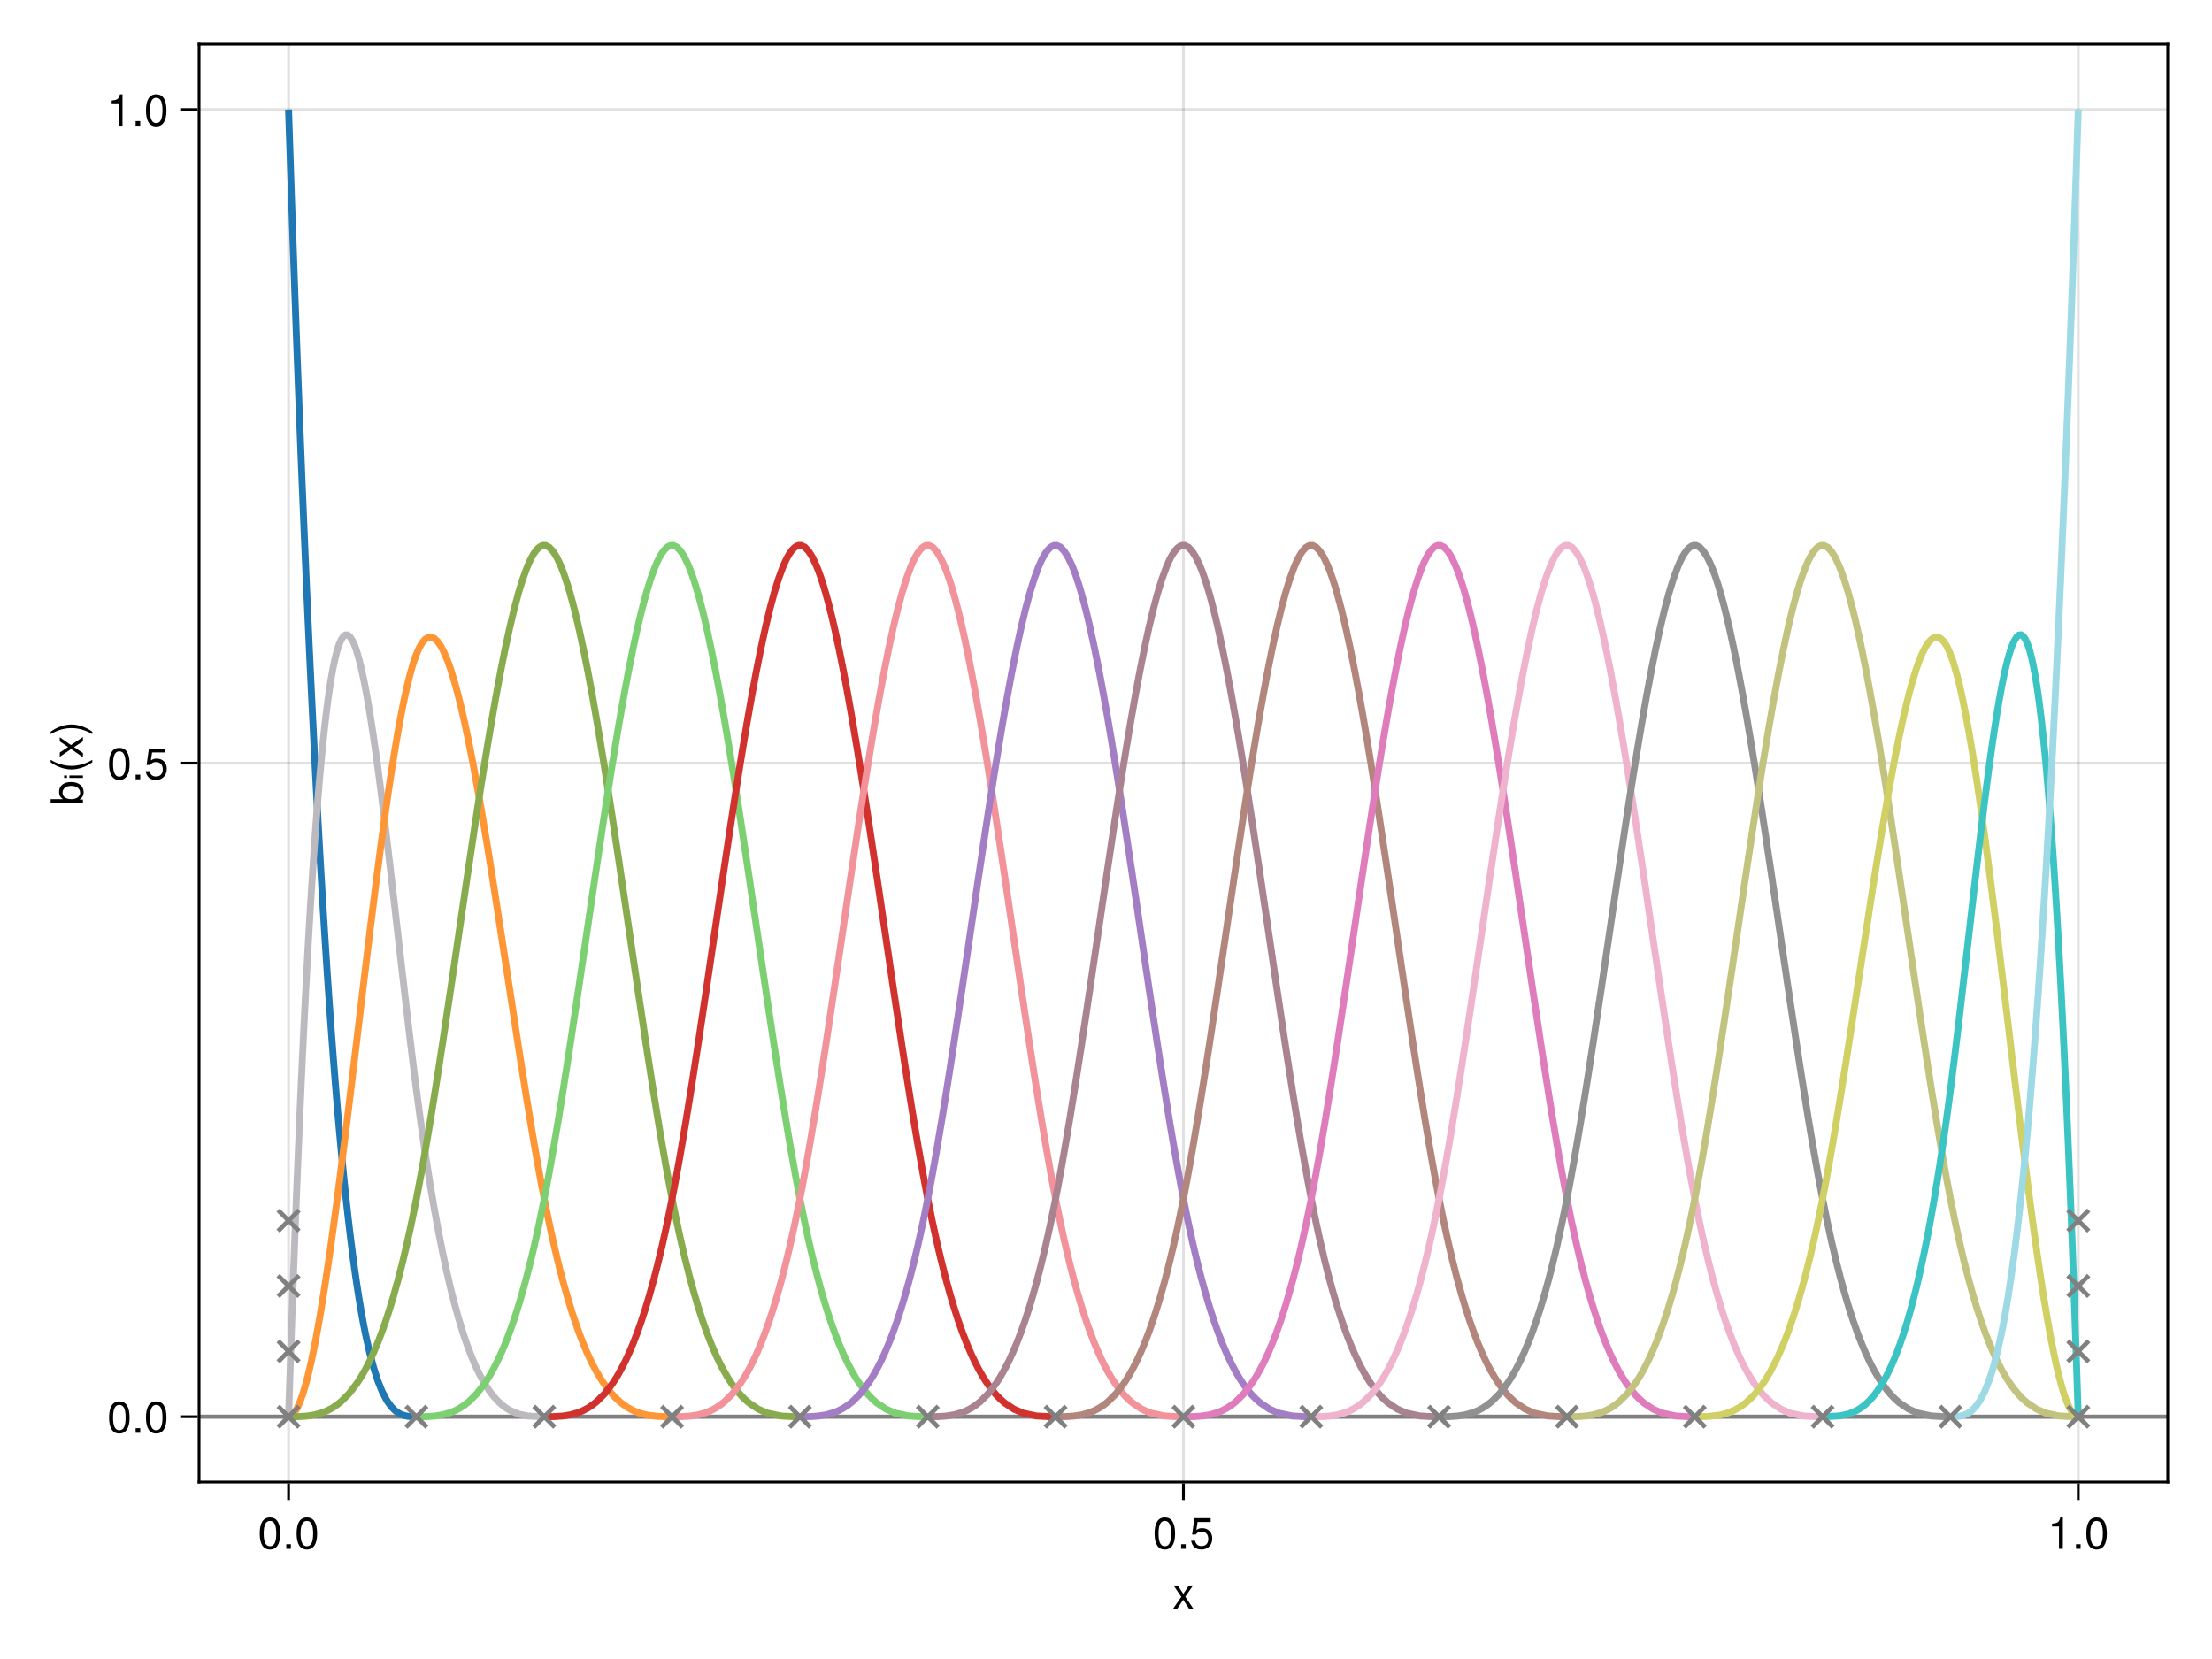 <?xml version="1.0" encoding="UTF-8"?>
<svg xmlns="http://www.w3.org/2000/svg" xmlns:xlink="http://www.w3.org/1999/xlink" width="600pt" height="450pt" viewBox="0 0 600 450" version="1.1">
<defs>
<g>
<symbol overflow="visible" id="glyph0-0-I0fJ2q03">
<path style="stroke:none;" d="M 0.234 -8.75 C 0.234 -8.75 0.234 0 0.234 0 C 0.234 0 5.641 0 5.641 0 C 5.641 0 5.641 -8.75 5.641 -8.75 C 5.641 -8.75 0.234 -8.75 0.234 -8.75 Z M 0.859 -0.625 C 0.859 -0.625 0.859 -8.125 0.859 -8.125 C 0.859 -8.125 5.016 -8.125 5.016 -8.125 C 5.016 -8.125 5.016 -0.625 5.016 -0.625 C 5.016 -0.625 0.859 -0.625 0.859 -0.625 Z M 0.859 -0.625 "/>
</symbol>
<symbol overflow="visible" id="glyph0-1-I0fJ2q03">
<path style="stroke:none;" d="M 5.672 0 C 5.672 0 4.516 0 4.516 0 C 4.516 0 2.938 -2.406 2.938 -2.406 C 2.938 -2.406 1.344 0 1.344 0 C 1.344 0 0.203 0 0.203 0 C 0.203 0 2.422 -3.203 2.422 -3.203 C 2.422 -3.203 0.328 -6.281 0.328 -6.281 C 0.328 -6.281 1.469 -6.281 1.469 -6.281 C 1.469 -6.281 2.969 -4.016 2.969 -4.016 C 2.969 -4.016 4.484 -6.281 4.484 -6.281 C 4.484 -6.281 5.609 -6.281 5.609 -6.281 C 5.609 -6.281 3.5 -3.25 3.5 -3.25 C 3.5 -3.25 5.672 0 5.672 0 Z M 5.672 0 "/>
</symbol>
<symbol overflow="visible" id="glyph1-0-I0fJ2q03">
<path style="stroke:none;" d="M 0.234 -8.75 C 0.234 -8.75 0.234 0 0.234 0 C 0.234 0 5.641 0 5.641 0 C 5.641 0 5.641 -8.75 5.641 -8.75 C 5.641 -8.75 0.234 -8.75 0.234 -8.75 Z M 0.859 -0.625 C 0.859 -0.625 0.859 -8.125 0.859 -8.125 C 0.859 -8.125 5.016 -8.125 5.016 -8.125 C 5.016 -8.125 5.016 -0.625 5.016 -0.625 C 5.016 -0.625 0.859 -0.625 0.859 -0.625 Z M 0.859 -0.625 "/>
</symbol>
<symbol overflow="visible" id="glyph1-1-I0fJ2q03">
<path style="stroke:none;" d="M 6.078 -4.094 C 6.078 -1.297 5.094 0.188 3.297 0.188 C 1.469 0.188 0.516 -1.297 0.516 -4.156 C 0.516 -7.016 1.469 -8.516 3.297 -8.516 C 5.141 -8.516 6.078 -7.047 6.078 -4.094 Z M 5 -4.188 C 5 -6.469 4.438 -7.578 3.297 -7.578 C 2.156 -7.578 1.594 -6.484 1.594 -4.156 C 1.594 -1.828 2.156 -0.703 3.281 -0.703 C 4.453 -0.703 5 -1.781 5 -4.188 Z M 5 -4.188 "/>
</symbol>
<symbol overflow="visible" id="glyph1-2-I0fJ2q03">
<path style="stroke:none;" d="M 2.297 0 C 2.297 0 1.047 0 1.047 0 C 1.047 0 1.047 -1.25 1.047 -1.25 C 1.047 -1.25 2.297 -1.25 2.297 -1.25 C 2.297 -1.25 2.297 0 2.297 0 Z M 2.297 0 "/>
</symbol>
<symbol overflow="visible" id="glyph2-0-I0fJ2q03">
<path style="stroke:none;" d="M 0.234 -8.75 C 0.234 -8.75 0.234 0 0.234 0 C 0.234 0 5.641 0 5.641 0 C 5.641 0 5.641 -8.75 5.641 -8.75 C 5.641 -8.75 0.234 -8.75 0.234 -8.75 Z M 0.859 -0.625 C 0.859 -0.625 0.859 -8.125 0.859 -8.125 C 0.859 -8.125 5.016 -8.125 5.016 -8.125 C 5.016 -8.125 5.016 -0.625 5.016 -0.625 C 5.016 -0.625 0.859 -0.625 0.859 -0.625 Z M 0.859 -0.625 "/>
</symbol>
<symbol overflow="visible" id="glyph2-1-I0fJ2q03">
<path style="stroke:none;" d="M 6.078 -4.094 C 6.078 -1.297 5.094 0.188 3.297 0.188 C 1.469 0.188 0.516 -1.297 0.516 -4.156 C 0.516 -7.016 1.469 -8.516 3.297 -8.516 C 5.141 -8.516 6.078 -7.047 6.078 -4.094 Z M 5 -4.188 C 5 -6.469 4.438 -7.578 3.297 -7.578 C 2.156 -7.578 1.594 -6.484 1.594 -4.156 C 1.594 -1.828 2.156 -0.703 3.281 -0.703 C 4.453 -0.703 5 -1.781 5 -4.188 Z M 5 -4.188 "/>
</symbol>
<symbol overflow="visible" id="glyph2-2-I0fJ2q03">
<path style="stroke:none;" d="M 4.156 0 C 4.156 0 3.109 0 3.109 0 C 3.109 0 3.109 -6.062 3.109 -6.062 C 3.109 -6.062 1.219 -6.062 1.219 -6.062 C 1.219 -6.062 1.219 -6.812 1.219 -6.812 C 2.859 -7.016 3.094 -7.203 3.469 -8.516 C 3.469 -8.516 4.156 -8.516 4.156 -8.516 C 4.156 -8.516 4.156 0 4.156 0 Z M 4.156 0 "/>
</symbol>
<symbol overflow="visible" id="glyph2-3-I0fJ2q03">
<path style="stroke:none;" d="M 2.297 0 C 2.297 0 1.047 0 1.047 0 C 1.047 0 1.047 -1.25 1.047 -1.25 C 1.047 -1.25 2.297 -1.25 2.297 -1.25 C 2.297 -1.25 2.297 0 2.297 0 Z M 2.297 0 "/>
</symbol>
<symbol overflow="visible" id="glyph3-0-I0fJ2q03">
<path style="stroke:none;" d="M 0.234 -8.75 C 0.234 -8.75 0.234 0 0.234 0 C 0.234 0 5.641 0 5.641 0 C 5.641 0 5.641 -8.75 5.641 -8.75 C 5.641 -8.75 0.234 -8.75 0.234 -8.75 Z M 0.859 -0.625 C 0.859 -0.625 0.859 -8.125 0.859 -8.125 C 0.859 -8.125 5.016 -8.125 5.016 -8.125 C 5.016 -8.125 5.016 -0.625 5.016 -0.625 C 5.016 -0.625 0.859 -0.625 0.859 -0.625 Z M 0.859 -0.625 "/>
</symbol>
<symbol overflow="visible" id="glyph3-1-I0fJ2q03">
<path style="stroke:none;" d="M 2.297 0 C 2.297 0 1.047 0 1.047 0 C 1.047 0 1.047 -1.25 1.047 -1.25 C 1.047 -1.25 2.297 -1.25 2.297 -1.25 C 2.297 -1.25 2.297 0 2.297 0 Z M 2.297 0 "/>
</symbol>
<symbol overflow="visible" id="glyph4-0-I0fJ2q03">
<path style="stroke:none;" d="M 0.234 -8.75 C 0.234 -8.75 0.234 0 0.234 0 C 0.234 0 5.641 0 5.641 0 C 5.641 0 5.641 -8.75 5.641 -8.75 C 5.641 -8.75 0.234 -8.75 0.234 -8.75 Z M 0.859 -0.625 C 0.859 -0.625 0.859 -8.125 0.859 -8.125 C 0.859 -8.125 5.016 -8.125 5.016 -8.125 C 5.016 -8.125 5.016 -0.625 5.016 -0.625 C 5.016 -0.625 0.859 -0.625 0.859 -0.625 Z M 0.859 -0.625 "/>
</symbol>
<symbol overflow="visible" id="glyph4-1-I0fJ2q03">
<path style="stroke:none;" d="M 6.156 -2.812 C 6.156 -1.016 4.953 0.188 3.234 0.188 C 1.734 0.188 0.766 -0.484 0.422 -2.188 C 0.422 -2.188 1.469 -2.188 1.469 -2.188 C 1.734 -1.219 2.297 -0.75 3.219 -0.75 C 4.375 -0.75 5.078 -1.453 5.078 -2.672 C 5.078 -3.938 4.359 -4.672 3.219 -4.672 C 2.562 -4.672 2.141 -4.469 1.656 -3.875 C 1.656 -3.875 0.688 -3.875 0.688 -3.875 C 0.688 -3.875 1.312 -8.328 1.312 -8.328 C 1.312 -8.328 5.719 -8.328 5.719 -8.328 C 5.719 -8.328 5.719 -7.281 5.719 -7.281 C 5.719 -7.281 2.172 -7.281 2.172 -7.281 C 2.172 -7.281 1.844 -5.094 1.844 -5.094 C 2.328 -5.453 2.812 -5.609 3.406 -5.609 C 5.047 -5.609 6.156 -4.5 6.156 -2.812 Z M 6.156 -2.812 "/>
</symbol>
<symbol overflow="visible" id="glyph5-0-I0fJ2q03">
<path style="stroke:none;" d="M -8.75 -0.234 C -8.75 -0.234 0 -0.234 0 -0.234 C 0 -0.234 0 -5.641 0 -5.641 C 0 -5.641 -8.75 -5.641 -8.75 -5.641 C -8.75 -5.641 -8.75 -0.234 -8.75 -0.234 Z M -0.625 -0.859 C -0.625 -0.859 -8.125 -0.859 -8.125 -0.859 C -8.125 -0.859 -8.125 -5.016 -8.125 -5.016 C -8.125 -5.016 -0.625 -5.016 -0.625 -5.016 C -0.625 -5.016 -0.625 -0.859 -0.625 -0.859 Z M -0.625 -0.859 "/>
</symbol>
<symbol overflow="visible" id="glyph5-1-I0fJ2q03">
<path style="stroke:none;" d="M -3.219 -6.281 C -1.172 -6.281 0.188 -5.203 0.188 -3.547 C 0.188 -2.656 -0.172 -2.031 -0.906 -1.547 C -0.906 -1.547 0 -1.547 0 -1.547 C 0 -1.547 0 -0.641 0 -0.641 C 0 -0.641 -8.75 -0.641 -8.75 -0.641 C -8.75 -0.641 -8.75 -1.641 -8.75 -1.641 C -8.75 -1.641 -5.438 -1.641 -5.438 -1.641 C -6.141 -2.109 -6.469 -2.719 -6.469 -3.594 C -6.469 -5.25 -5.25 -6.281 -3.219 -6.281 Z M -3.156 -5.234 C -4.562 -5.234 -5.531 -4.516 -5.531 -3.391 C -5.578 -2.344 -4.625 -1.641 -3.141 -1.641 C -1.719 -1.641 -0.75 -2.344 -0.75 -3.391 C -0.75 -4.484 -1.734 -5.234 -3.156 -5.234 Z M -3.156 -5.234 "/>
</symbol>
<symbol overflow="visible" id="glyph5-2-I0fJ2q03">
<path style="stroke:none;" d="M 2.547 -3.484 C 2.547 -3.484 2.547 -2.828 2.547 -2.828 C 0.969 -1.625 -1.219 -0.875 -3.109 -0.875 C -4.984 -0.875 -7.172 -1.625 -8.75 -2.828 C -8.75 -2.828 -8.75 -3.484 -8.75 -3.484 C -7.047 -2.438 -5.016 -1.844 -3.109 -1.844 C -1.188 -1.844 0.828 -2.438 2.547 -3.484 Z M 2.547 -3.484 "/>
</symbol>
<symbol overflow="visible" id="glyph5-3-I0fJ2q03">
<path style="stroke:none;" d="M -3.094 -3.078 C -1.219 -3.078 0.969 -2.312 2.547 -1.109 C 2.547 -1.109 2.547 -0.453 2.547 -0.453 C 0.844 -1.516 -1.188 -2.094 -3.094 -2.094 C -5.016 -2.094 -7.031 -1.516 -8.75 -0.453 C -8.75 -0.453 -8.75 -1.109 -8.75 -1.109 C -7.172 -2.312 -4.984 -3.078 -3.094 -3.078 Z M -3.094 -3.078 "/>
</symbol>
<symbol overflow="visible" id="glyph6-0-I0fJ2q03">
<path style="stroke:none;" d="M 2.125 -0.594 L -8.469 -0.594 L -8.469 -6.594 L 2.125 -6.594 Z M 1.453 -1.266 L 1.453 -5.938 L -7.781 -5.938 L -7.781 -1.266 Z M 1.453 -1.266 "/>
</symbol>
<symbol overflow="visible" id="glyph6-1-I0fJ2q03">
<path style="stroke:none;" d="M -3.672 -0.719 L -3.672 -1.391 L 0 -1.391 L 0 -0.719 Z M -5.094 -0.719 L -5.094 -1.391 L -4.328 -1.391 L -4.328 -0.719 Z M -5.094 -0.719 "/>
</symbol>
<symbol overflow="visible" id="glyph7-0-I0fJ2q03">
<path style="stroke:none;" d="M -8.75 -0.234 C -8.75 -0.234 0 -0.234 0 -0.234 C 0 -0.234 0 -5.641 0 -5.641 C 0 -5.641 -8.75 -5.641 -8.75 -5.641 C -8.75 -5.641 -8.75 -0.234 -8.75 -0.234 Z M -0.625 -0.859 C -0.625 -0.859 -8.125 -0.859 -8.125 -0.859 C -8.125 -0.859 -8.125 -5.016 -8.125 -5.016 C -8.125 -5.016 -0.625 -5.016 -0.625 -5.016 C -0.625 -5.016 -0.625 -0.859 -0.625 -0.859 Z M -0.625 -0.859 "/>
</symbol>
<symbol overflow="visible" id="glyph7-1-I0fJ2q03">
<path style="stroke:none;" d="M 0 -5.672 C 0 -5.672 0 -4.516 0 -4.516 C 0 -4.516 -2.406 -2.938 -2.406 -2.938 C -2.406 -2.938 0 -1.344 0 -1.344 C 0 -1.344 0 -0.203 0 -0.203 C 0 -0.203 -3.203 -2.422 -3.203 -2.422 C -3.203 -2.422 -6.281 -0.328 -6.281 -0.328 C -6.281 -0.328 -6.281 -1.469 -6.281 -1.469 C -6.281 -1.469 -4.016 -2.969 -4.016 -2.969 C -4.016 -2.969 -6.281 -4.484 -6.281 -4.484 C -6.281 -4.484 -6.281 -5.609 -6.281 -5.609 C -6.281 -5.609 -3.25 -3.5 -3.25 -3.5 C -3.25 -3.5 0 -5.672 0 -5.672 Z M 0 -5.672 "/>
</symbol>
<symbol overflow="visible" id="glyph8-0-I0fJ2q03">
<path style="stroke:none;" d="M 0.234 -8.75 C 0.234 -8.75 0.234 0 0.234 0 C 0.234 0 5.641 0 5.641 0 C 5.641 0 5.641 -8.75 5.641 -8.75 C 5.641 -8.75 0.234 -8.75 0.234 -8.75 Z M 0.859 -0.625 C 0.859 -0.625 0.859 -8.125 0.859 -8.125 C 0.859 -8.125 5.016 -8.125 5.016 -8.125 C 5.016 -8.125 5.016 -0.625 5.016 -0.625 C 5.016 -0.625 0.859 -0.625 0.859 -0.625 Z M 0.859 -0.625 "/>
</symbol>
<symbol overflow="visible" id="glyph8-1-I0fJ2q03">
<path style="stroke:none;" d="M 6.078 -4.094 C 6.078 -1.297 5.094 0.188 3.297 0.188 C 1.469 0.188 0.516 -1.297 0.516 -4.156 C 0.516 -7.016 1.469 -8.516 3.297 -8.516 C 5.141 -8.516 6.078 -7.047 6.078 -4.094 Z M 5 -4.188 C 5 -6.469 4.438 -7.578 3.297 -7.578 C 2.156 -7.578 1.594 -6.484 1.594 -4.156 C 1.594 -1.828 2.156 -0.703 3.281 -0.703 C 4.453 -0.703 5 -1.781 5 -4.188 Z M 5 -4.188 "/>
</symbol>
<symbol overflow="visible" id="glyph8-2-I0fJ2q03">
<path style="stroke:none;" d="M 6.156 -2.812 C 6.156 -1.016 4.953 0.188 3.234 0.188 C 1.734 0.188 0.766 -0.484 0.422 -2.188 C 0.422 -2.188 1.469 -2.188 1.469 -2.188 C 1.734 -1.219 2.297 -0.75 3.219 -0.75 C 4.375 -0.75 5.078 -1.453 5.078 -2.672 C 5.078 -3.938 4.359 -4.672 3.219 -4.672 C 2.562 -4.672 2.141 -4.469 1.656 -3.875 C 1.656 -3.875 0.688 -3.875 0.688 -3.875 C 0.688 -3.875 1.312 -8.328 1.312 -8.328 C 1.312 -8.328 5.719 -8.328 5.719 -8.328 C 5.719 -8.328 5.719 -7.281 5.719 -7.281 C 5.719 -7.281 2.172 -7.281 2.172 -7.281 C 2.172 -7.281 1.844 -5.094 1.844 -5.094 C 2.328 -5.453 2.812 -5.609 3.406 -5.609 C 5.047 -5.609 6.156 -4.5 6.156 -2.812 Z M 6.156 -2.812 "/>
</symbol>
<symbol overflow="visible" id="glyph9-0-I0fJ2q03">
<path style="stroke:none;" d="M 0.234 -8.75 C 0.234 -8.75 0.234 0 0.234 0 C 0.234 0 5.641 0 5.641 0 C 5.641 0 5.641 -8.75 5.641 -8.75 C 5.641 -8.75 0.234 -8.75 0.234 -8.75 Z M 0.859 -0.625 C 0.859 -0.625 0.859 -8.125 0.859 -8.125 C 0.859 -8.125 5.016 -8.125 5.016 -8.125 C 5.016 -8.125 5.016 -0.625 5.016 -0.625 C 5.016 -0.625 0.859 -0.625 0.859 -0.625 Z M 0.859 -0.625 "/>
</symbol>
<symbol overflow="visible" id="glyph9-1-I0fJ2q03">
<path style="stroke:none;" d="M 2.297 0 C 2.297 0 1.047 0 1.047 0 C 1.047 0 1.047 -1.25 1.047 -1.25 C 1.047 -1.25 2.297 -1.25 2.297 -1.25 C 2.297 -1.25 2.297 0 2.297 0 Z M 2.297 0 "/>
</symbol>
<symbol overflow="visible" id="glyph10-0-I0fJ2q03">
<path style="stroke:none;" d="M 0.234 -8.75 C 0.234 -8.75 0.234 0 0.234 0 C 0.234 0 5.641 0 5.641 0 C 5.641 0 5.641 -8.75 5.641 -8.75 C 5.641 -8.75 0.234 -8.75 0.234 -8.75 Z M 0.859 -0.625 C 0.859 -0.625 0.859 -8.125 0.859 -8.125 C 0.859 -8.125 5.016 -8.125 5.016 -8.125 C 5.016 -8.125 5.016 -0.625 5.016 -0.625 C 5.016 -0.625 0.859 -0.625 0.859 -0.625 Z M 0.859 -0.625 "/>
</symbol>
<symbol overflow="visible" id="glyph10-1-I0fJ2q03">
<path style="stroke:none;" d="M 4.156 0 C 4.156 0 3.109 0 3.109 0 C 3.109 0 3.109 -6.062 3.109 -6.062 C 3.109 -6.062 1.219 -6.062 1.219 -6.062 C 1.219 -6.062 1.219 -6.812 1.219 -6.812 C 2.859 -7.016 3.094 -7.203 3.469 -8.516 C 3.469 -8.516 4.156 -8.516 4.156 -8.516 C 4.156 -8.516 4.156 0 4.156 0 Z M 4.156 0 "/>
</symbol>
<symbol overflow="visible" id="glyph10-2-I0fJ2q03">
<path style="stroke:none;" d="M 6.078 -4.094 C 6.078 -1.297 5.094 0.188 3.297 0.188 C 1.469 0.188 0.516 -1.297 0.516 -4.156 C 0.516 -7.016 1.469 -8.516 3.297 -8.516 C 5.141 -8.516 6.078 -7.047 6.078 -4.094 Z M 5 -4.188 C 5 -6.469 4.438 -7.578 3.297 -7.578 C 2.156 -7.578 1.594 -6.484 1.594 -4.156 C 1.594 -1.828 2.156 -0.703 3.281 -0.703 C 4.453 -0.703 5 -1.781 5 -4.188 Z M 5 -4.188 "/>
</symbol>
<symbol overflow="visible" id="glyph11-0-I0fJ2q03">
<path style="stroke:none;" d="M 0.234 -8.75 C 0.234 -8.75 0.234 0 0.234 0 C 0.234 0 5.641 0 5.641 0 C 5.641 0 5.641 -8.75 5.641 -8.75 C 5.641 -8.75 0.234 -8.75 0.234 -8.75 Z M 0.859 -0.625 C 0.859 -0.625 0.859 -8.125 0.859 -8.125 C 0.859 -8.125 5.016 -8.125 5.016 -8.125 C 5.016 -8.125 5.016 -0.625 5.016 -0.625 C 5.016 -0.625 0.859 -0.625 0.859 -0.625 Z M 0.859 -0.625 "/>
</symbol>
<symbol overflow="visible" id="glyph11-1-I0fJ2q03">
<path style="stroke:none;" d="M 2.297 0 C 2.297 0 1.047 0 1.047 0 C 1.047 0 1.047 -1.25 1.047 -1.25 C 1.047 -1.25 2.297 -1.25 2.297 -1.25 C 2.297 -1.25 2.297 0 2.297 0 Z M 2.297 0 "/>
</symbol>
</g>
<clipPath id="clip1-I0fJ2q03">
  <path d="M 54 383 L 588 383 L 588 385 L 54 385 Z M 54 383 "/>
</clipPath>
</defs>
<g id="surface1-I0fJ2q03">
<rect x="0" y="0" width="600" height="450" style="fill:rgb(100%,100%,100%);fill-opacity:1;stroke:none;"/>
<path style=" stroke:none;fill-rule:nonzero;fill:rgb(100%,100%,100%);fill-opacity:1;" d="M 54 402 L 588 402 L 588 12 L 54 12 Z M 54 402 "/>
<path style="fill:none;stroke-width:1;stroke-linecap:butt;stroke-linejoin:miter;stroke:rgb(0%,0%,0%);stroke-opacity:0.12;stroke-miterlimit:2;" d="M 104.365 536 L 104.365 16 " transform="matrix(0.75,0,0,0.75,0,0)"/>
<path style="fill:none;stroke-width:1;stroke-linecap:butt;stroke-linejoin:miter;stroke:rgb(0%,0%,0%);stroke-opacity:0.12;stroke-miterlimit:2;" d="M 428 536 L 428 16 " transform="matrix(0.75,0,0,0.75,0,0)"/>
<path style="fill:none;stroke-width:1;stroke-linecap:butt;stroke-linejoin:miter;stroke:rgb(0%,0%,0%);stroke-opacity:0.12;stroke-miterlimit:2;" d="M 751.635 536 L 751.635 16 " transform="matrix(0.75,0,0,0.75,0,0)"/>
<path style="fill:none;stroke-width:1;stroke-linecap:butt;stroke-linejoin:miter;stroke:rgb(0%,0%,0%);stroke-opacity:0.12;stroke-miterlimit:2;" d="M 72 512.365 L 784 512.365 " transform="matrix(0.75,0,0,0.75,0,0)"/>
<path style="fill:none;stroke-width:1;stroke-linecap:butt;stroke-linejoin:miter;stroke:rgb(0%,0%,0%);stroke-opacity:0.12;stroke-miterlimit:2;" d="M 72 276 L 784 276 " transform="matrix(0.75,0,0,0.75,0,0)"/>
<path style="fill:none;stroke-width:1;stroke-linecap:butt;stroke-linejoin:miter;stroke:rgb(0%,0%,0%);stroke-opacity:0.12;stroke-miterlimit:2;" d="M 72 39.635 L 784 39.635 " transform="matrix(0.75,0,0,0.75,0,0)"/>
<g style="fill:rgb(0%,0%,0%);fill-opacity:1;">
  <use xlink:href="#glyph0-1-I0fJ2q03" x="318" y="436.344"/>
</g>
<g style="fill:rgb(0%,0%,0%);fill-opacity:1;">
  <use xlink:href="#glyph1-1-I0fJ2q03" x="69.933" y="420.114"/>
</g>
<g style="fill:rgb(0%,0%,0%);fill-opacity:1;">
  <use xlink:href="#glyph1-2-I0fJ2q03" x="76.605" y="420.114"/>
</g>
<g style="fill:rgb(0%,0%,0%);fill-opacity:1;">
  <use xlink:href="#glyph1-1-I0fJ2q03" x="79.941" y="420.114"/>
</g>
<g style="fill:rgb(0%,0%,0%);fill-opacity:1;">
  <use xlink:href="#glyph2-1-I0fJ2q03" x="312.66" y="420.114"/>
</g>
<g style="fill:rgb(0%,0%,0%);fill-opacity:1;">
  <use xlink:href="#glyph3-1-I0fJ2q03" x="319.332" y="420.114"/>
</g>
<g style="fill:rgb(0%,0%,0%);fill-opacity:1;">
  <use xlink:href="#glyph4-1-I0fJ2q03" x="322.668" y="420.114"/>
</g>
<g style="fill:rgb(0%,0%,0%);fill-opacity:1;">
  <use xlink:href="#glyph2-2-I0fJ2q03" x="555.387" y="420.114"/>
</g>
<g style="fill:rgb(0%,0%,0%);fill-opacity:1;">
  <use xlink:href="#glyph2-3-I0fJ2q03" x="562.059" y="420.114"/>
</g>
<g style="fill:rgb(0%,0%,0%);fill-opacity:1;">
  <use xlink:href="#glyph2-1-I0fJ2q03" x="565.395" y="420.114"/>
</g>
<g style="fill:rgb(0%,0%,0%);fill-opacity:1;">
  <use xlink:href="#glyph5-1-I0fJ2q03" x="22.49" y="218.404"/>
</g>
<g style="fill:rgb(0%,0%,0%);fill-opacity:1;">
  <use xlink:href="#glyph6-1-I0fJ2q03" x="22.49" y="211.732"/>
</g>
<g style="fill:rgb(0%,0%,0%);fill-opacity:1;">
  <use xlink:href="#glyph5-2-I0fJ2q03" x="22.49" y="209.588"/>
</g>
<g style="fill:rgb(0%,0%,0%);fill-opacity:1;">
  <use xlink:href="#glyph7-1-I0fJ2q03" x="22.49" y="205.592"/>
</g>
<g style="fill:rgb(0%,0%,0%);fill-opacity:1;">
  <use xlink:href="#glyph5-3-I0fJ2q03" x="22.49" y="199.592"/>
</g>
<g style="fill:rgb(0%,0%,0%);fill-opacity:1;">
  <use xlink:href="#glyph8-1-I0fJ2q03" x="29.07" y="388.647"/>
</g>
<g style="fill:rgb(0%,0%,0%);fill-opacity:1;">
  <use xlink:href="#glyph9-1-I0fJ2q03" x="35.742" y="388.647"/>
</g>
<g style="fill:rgb(0%,0%,0%);fill-opacity:1;">
  <use xlink:href="#glyph8-1-I0fJ2q03" x="39.078" y="388.647"/>
</g>
<g style="fill:rgb(0%,0%,0%);fill-opacity:1;">
  <use xlink:href="#glyph8-1-I0fJ2q03" x="29.07" y="211.374"/>
</g>
<g style="fill:rgb(0%,0%,0%);fill-opacity:1;">
  <use xlink:href="#glyph9-1-I0fJ2q03" x="35.742" y="211.374"/>
</g>
<g style="fill:rgb(0%,0%,0%);fill-opacity:1;">
  <use xlink:href="#glyph8-2-I0fJ2q03" x="39.078" y="211.374"/>
</g>
<g style="fill:rgb(0%,0%,0%);fill-opacity:1;">
  <use xlink:href="#glyph10-1-I0fJ2q03" x="29.07" y="34.101"/>
</g>
<g style="fill:rgb(0%,0%,0%);fill-opacity:1;">
  <use xlink:href="#glyph11-1-I0fJ2q03" x="35.742" y="34.101"/>
</g>
<g style="fill:rgb(0%,0%,0%);fill-opacity:1;">
  <use xlink:href="#glyph10-2-I0fJ2q03" x="39.078" y="34.101"/>
</g>
<g clip-path="url(#clip1-I0fJ2q03)" clip-rule="nonzero">
<path style="fill:none;stroke-width:1.5;stroke-linecap:butt;stroke-linejoin:miter;stroke:rgb(50.196%,50.196%,50.196%);stroke-opacity:1;stroke-miterlimit:2;" d="M 72 512.365 L 784 512.365 " transform="matrix(0.75,0,0,0.75,0,0)"/>
</g>
<path style="fill:none;stroke-width:2.5;stroke-linecap:butt;stroke-linejoin:miter;stroke:rgb(12.16%,46.67%,70.59%);stroke-opacity:1;stroke-miterlimit:2;" d="M 104.365 39.635 L 104.438 41.943 L 104.516 44.24 L 104.589 46.526 L 104.667 48.807 L 105.359 69.557 L 106.057 89.677 L 106.75 109.182 L 107.448 128.073 L 108.286 149.984 L 109.12 171.052 L 109.828 188.214 L 110.536 204.786 L 111.302 222.141 L 112.073 238.828 L 112.781 253.635 L 113.49 267.901 L 114.245 282.599 L 115.005 296.693 L 115.885 312.292 L 116.766 327.12 L 117.547 339.661 L 118.328 351.63 L 119.016 361.656 L 119.698 371.255 L 120.448 381.25 L 121.193 390.76 L 121.943 399.849 L 122.698 408.474 L 123.526 417.484 L 124.359 425.964 L 125.151 433.542 L 125.943 440.661 L 126.766 447.599 L 127.583 454.073 L 128.276 459.177 L 128.969 463.974 L 129.812 469.427 L 130.661 474.458 L 131.432 478.703 L 132.208 482.62 L 133.641 489.031 L 135.089 494.516 L 136.708 499.552 L 138.182 503.208 L 139.865 506.453 L 141.427 508.672 L 142.964 510.234 L 144.453 511.255 L 145.984 511.896 L 147.661 512.245 L 150.099 512.365 L 150.599 512.365 " transform="matrix(0.75,0,0,0.75,0,0)"/>
<path style="fill:none;stroke-width:2.5;stroke-linecap:butt;stroke-linejoin:miter;stroke:rgb(74.195%,72.745%,74.951%);stroke-opacity:1;stroke-miterlimit:2;" d="M 104.365 512.365 L 104.516 507.771 L 104.667 503.219 L 104.818 498.714 L 104.964 494.255 L 105.312 484.115 L 105.661 474.214 L 106.01 464.542 L 106.359 455.099 L 106.703 445.885 L 107.052 436.901 L 107.401 428.141 L 107.75 419.604 L 108.099 411.286 L 108.443 403.188 L 108.792 395.302 L 109.141 387.635 L 109.49 380.177 L 109.839 372.927 L 110.182 365.885 L 110.531 359.052 L 110.948 351.104 L 111.37 343.453 L 111.786 336.083 L 112.203 328.995 L 112.625 322.188 L 113.042 315.656 L 113.458 309.396 L 113.875 303.406 L 114.229 298.547 L 114.583 293.875 L 114.938 289.385 L 115.292 285.078 L 115.646 280.953 L 116 277.005 L 116.354 273.234 L 116.703 269.635 L 117.089 265.922 L 117.474 262.406 L 117.859 259.089 L 118.24 255.964 L 118.625 253.026 L 119.01 250.281 L 119.396 247.719 L 119.776 245.344 L 120.484 241.422 L 121.193 238.094 L 121.901 235.344 L 122.609 233.146 L 123.37 231.391 L 124.13 230.229 L 124.891 229.646 L 125.646 229.615 L 126.526 230.24 L 127.406 231.542 L 127.844 232.438 L 128.286 233.49 L 128.724 234.698 L 129.167 236.052 L 129.948 238.807 L 130.729 242 L 131.51 245.594 L 132.292 249.573 L 132.979 253.359 L 133.661 257.406 L 134.349 261.698 L 135.036 266.214 L 135.781 271.38 L 136.526 276.776 L 137.276 282.38 L 138.021 288.172 L 139.526 300.318 L 141.031 312.964 L 144.354 341.885 L 147.521 369.245 L 148.339 376.13 L 149.161 382.865 L 149.984 389.427 L 150.807 395.786 L 152.193 405.995 L 153.578 415.583 L 154.422 421.146 L 155.266 426.495 L 156.109 431.625 L 156.958 436.547 L 158.505 445.042 L 160.052 452.875 L 161.484 459.547 L 162.911 465.703 L 164.359 471.427 L 165.812 476.667 L 167.432 481.984 L 169.057 486.745 L 170.526 490.604 L 172 494.052 L 173.682 497.531 L 175.37 500.542 L 176.927 502.932 L 178.484 504.979 L 180.026 506.688 L 181.562 508.104 L 183.052 509.234 L 184.547 510.146 L 187.609 511.427 L 190.958 512.12 L 195.833 512.365 L 196.833 512.365 " transform="matrix(0.75,0,0,0.75,0,0)"/>
<path style="fill:none;stroke-width:2.5;stroke-linecap:butt;stroke-linejoin:miter;stroke:rgb(100%,58.624%,21.079%);stroke-opacity:1;stroke-miterlimit:2;" d="M 104.365 512.365 L 104.589 512.349 L 104.818 512.297 L 105.042 512.214 L 105.266 512.099 L 106.312 511.141 L 107.354 509.516 L 108.396 507.255 L 109.443 504.385 L 110.484 500.938 L 111.531 496.943 L 112.573 492.432 L 113.615 487.438 L 114.245 484.214 L 114.87 480.828 L 115.5 477.292 L 116.125 473.609 L 117.38 465.833 L 118.635 457.552 L 119.693 450.193 L 120.755 442.542 L 121.818 434.63 L 122.875 426.49 L 125.182 408.161 L 127.484 389.219 L 129.609 371.484 L 131.734 353.76 L 134.01 335.042 L 136.286 316.932 L 137.609 306.839 L 138.927 297.115 L 140.245 287.818 L 141.568 279.005 L 142.74 271.635 L 143.911 264.745 L 145.083 258.37 L 146.255 252.552 L 147.286 247.948 L 148.312 243.839 L 149.339 240.245 L 150.37 237.203 L 151.49 234.542 L 152.609 232.557 L 153.734 231.224 L 154.854 230.521 L 155.979 230.422 L 157.109 230.911 L 158.234 231.969 L 159.365 233.562 L 160.609 235.927 L 161.859 238.891 L 163.104 242.417 L 164.349 246.479 L 165.536 250.812 L 166.724 255.573 L 167.911 260.729 L 169.094 266.255 L 170.328 272.365 L 171.562 278.812 L 172.797 285.562 L 174.031 292.594 L 176.104 304.964 L 178.182 317.88 L 183.255 350.76 L 187.896 381.073 L 190.042 394.651 L 192.188 407.734 L 193.276 414.12 L 194.359 420.312 L 195.448 426.297 L 196.531 432.047 L 197.75 438.188 L 198.969 444.005 L 200.188 449.516 L 201.406 454.719 L 202.505 459.177 L 203.609 463.401 L 204.714 467.396 L 205.818 471.167 L 207.078 475.214 L 208.344 478.995 L 209.604 482.505 L 210.87 485.76 L 212.042 488.557 L 213.208 491.146 L 214.38 493.547 L 215.547 495.755 L 217.854 499.589 L 220.161 502.786 L 222.401 505.328 L 224.641 507.375 L 226.932 509.016 L 229.229 510.25 L 231.745 511.208 L 234.26 511.818 L 237.911 512.255 L 241.568 512.359 L 242.318 512.365 L 243.062 512.365 " transform="matrix(0.75,0,0,0.75,0,0)"/>
<path style="fill:none;stroke-width:2.5;stroke-linecap:butt;stroke-linejoin:miter;stroke:rgb(53.453%,67.379%,30.292%);stroke-opacity:1;stroke-miterlimit:2;" d="M 104.365 512.365 L 105.568 512.365 L 108.349 512.312 L 111.135 512.115 L 113.917 511.667 L 116.703 510.865 L 118.375 510.172 L 120.047 509.286 L 121.719 508.198 L 123.391 506.87 L 126.219 504.042 L 129.047 500.375 L 130.583 497.995 L 132.12 495.318 L 133.656 492.323 L 135.193 489.005 L 136.609 485.635 L 138.026 481.958 L 139.443 477.953 L 140.859 473.615 L 142.375 468.578 L 143.896 463.115 L 145.411 457.219 L 146.932 450.875 L 148.688 442.932 L 150.448 434.333 L 151.328 429.776 L 152.208 425.062 L 153.089 420.193 L 153.969 415.182 L 155.531 405.948 L 157.094 396.349 L 158.656 386.438 L 160.219 376.271 L 162.964 357.974 L 165.703 339.354 L 168.693 319.021 L 171.682 299.036 L 173.188 289.234 L 174.688 279.667 L 176.193 270.38 L 177.698 261.422 L 179.359 251.964 L 181.021 243.036 L 182.682 234.703 L 184.349 227.026 L 185.927 220.401 L 187.51 214.49 L 189.094 209.349 L 190.672 205.042 L 191.495 203.146 L 192.318 201.495 L 193.141 200.104 L 193.964 198.974 L 194.786 198.12 L 195.609 197.542 L 196.427 197.25 L 197.25 197.25 L 198.635 197.917 L 200.021 199.385 L 201.406 201.609 L 202.792 204.557 L 203.635 206.693 L 204.479 209.078 L 205.323 211.698 L 206.172 214.552 L 207.016 217.62 L 207.859 220.901 L 208.703 224.385 L 209.552 228.068 L 211.099 235.281 L 212.646 243.068 L 214.193 251.37 L 215.745 260.13 L 217.172 268.594 L 218.604 277.359 L 220.031 286.391 L 221.464 295.651 L 224.359 314.917 L 227.255 334.578 L 230.505 356.651 L 233.75 378.297 L 235.224 387.833 L 236.693 397.13 L 238.161 406.146 L 239.635 414.839 L 241.318 424.328 L 243.005 433.26 L 244.688 441.583 L 246.37 449.302 L 247.932 455.927 L 249.49 462.073 L 251.052 467.755 L 252.609 472.995 L 254.146 477.74 L 255.682 482.083 L 257.224 486.052 L 258.76 489.656 L 260.25 492.828 L 261.745 495.688 L 263.24 498.255 L 264.729 500.542 L 266.26 502.615 L 267.792 504.432 L 269.323 506.005 L 270.854 507.359 L 274.203 509.62 L 277.557 511.073 L 282.427 512.104 L 287.302 512.359 L 288.297 512.365 L 289.297 512.365 " transform="matrix(0.75,0,0,0.75,0,0)"/>
<path style="fill:none;stroke-width:2.5;stroke-linecap:butt;stroke-linejoin:miter;stroke:rgb(49.02%,81.275%,44.903%);stroke-opacity:1;stroke-miterlimit:2;" d="M 150.599 512.365 L 151.802 512.365 L 154.583 512.312 L 157.37 512.115 L 160.151 511.667 L 162.932 510.865 L 164.609 510.172 L 166.281 509.286 L 167.953 508.198 L 169.625 506.87 L 172.453 504.042 L 175.281 500.375 L 176.818 497.995 L 178.354 495.318 L 179.891 492.323 L 181.427 489.005 L 182.844 485.635 L 184.26 481.958 L 185.677 477.953 L 187.094 473.615 L 188.609 468.578 L 190.13 463.115 L 191.646 457.219 L 193.167 450.875 L 194.922 442.932 L 196.682 434.333 L 197.562 429.776 L 198.443 425.062 L 199.323 420.193 L 200.203 415.182 L 201.766 405.948 L 203.328 396.349 L 204.891 386.438 L 206.453 376.271 L 209.198 357.974 L 211.938 339.354 L 214.927 319.021 L 217.917 299.036 L 219.422 289.234 L 220.922 279.667 L 222.427 270.38 L 223.932 261.422 L 225.594 251.964 L 227.255 243.036 L 228.917 234.703 L 230.578 227.026 L 232.161 220.401 L 233.745 214.49 L 235.323 209.349 L 236.906 205.042 L 237.729 203.146 L 238.552 201.495 L 239.375 200.104 L 240.198 198.974 L 241.021 198.12 L 241.839 197.542 L 242.661 197.25 L 243.484 197.25 L 244.87 197.917 L 246.255 199.385 L 247.641 201.609 L 249.021 204.557 L 249.87 206.693 L 250.714 209.078 L 251.557 211.698 L 252.401 214.552 L 253.25 217.62 L 254.094 220.901 L 254.938 224.385 L 255.781 228.068 L 257.333 235.281 L 258.88 243.068 L 260.427 251.37 L 261.979 260.13 L 263.406 268.594 L 264.839 277.359 L 266.266 286.391 L 267.698 295.651 L 270.594 314.917 L 273.49 334.578 L 276.74 356.651 L 279.984 378.297 L 281.453 387.833 L 282.927 397.13 L 284.396 406.146 L 285.87 414.839 L 287.552 424.328 L 289.24 433.26 L 290.922 441.583 L 292.604 449.302 L 294.167 455.927 L 295.724 462.073 L 297.286 467.755 L 298.844 472.995 L 300.38 477.74 L 301.917 482.083 L 303.458 486.052 L 304.995 489.656 L 306.484 492.828 L 307.979 495.688 L 309.474 498.255 L 310.964 500.542 L 312.495 502.615 L 314.026 504.432 L 315.557 506.005 L 317.083 507.359 L 320.438 509.62 L 323.792 511.073 L 328.661 512.104 L 333.531 512.359 L 334.531 512.365 L 335.531 512.365 " transform="matrix(0.75,0,0,0.75,0,0)"/>
<path style="fill:none;stroke-width:2.5;stroke-linecap:butt;stroke-linejoin:miter;stroke:rgb(82.401%,19.8%,18.092%);stroke-opacity:1;stroke-miterlimit:2;" d="M 196.833 512.365 L 198.036 512.365 L 200.818 512.312 L 203.604 512.115 L 206.385 511.667 L 209.167 510.865 L 210.839 510.172 L 212.516 509.286 L 214.188 508.198 L 215.859 506.87 L 218.688 504.042 L 221.516 500.375 L 223.052 497.995 L 224.589 495.318 L 226.125 492.323 L 227.661 489.005 L 229.078 485.635 L 230.495 481.958 L 231.906 477.953 L 233.323 473.615 L 234.844 468.578 L 236.359 463.115 L 237.88 457.219 L 239.396 450.875 L 241.156 442.932 L 242.917 434.333 L 243.797 429.776 L 244.677 425.062 L 245.557 420.193 L 246.438 415.182 L 248 405.948 L 249.562 396.349 L 251.125 386.438 L 252.688 376.271 L 255.432 357.974 L 258.172 339.354 L 261.161 319.021 L 264.151 299.036 L 265.656 289.234 L 267.156 279.667 L 268.661 270.38 L 270.167 261.422 L 271.828 251.964 L 273.49 243.036 L 275.151 234.703 L 276.812 227.026 L 278.396 220.401 L 279.979 214.49 L 281.557 209.349 L 283.141 205.042 L 283.964 203.146 L 284.786 201.495 L 285.609 200.104 L 286.432 198.974 L 287.25 198.12 L 288.073 197.542 L 288.896 197.25 L 289.719 197.25 L 291.104 197.917 L 292.49 199.385 L 293.87 201.609 L 295.255 204.557 L 296.104 206.693 L 296.948 209.078 L 297.792 211.698 L 298.635 214.552 L 299.484 217.62 L 300.328 220.901 L 301.172 224.385 L 302.016 228.068 L 303.568 235.281 L 305.115 243.068 L 306.661 251.37 L 308.208 260.13 L 309.641 268.594 L 311.073 277.359 L 312.5 286.391 L 313.932 295.651 L 316.828 314.917 L 319.724 334.578 L 322.974 356.651 L 326.219 378.297 L 327.688 387.833 L 329.161 397.13 L 330.63 406.146 L 332.104 414.839 L 333.786 424.328 L 335.469 433.26 L 337.156 441.583 L 338.839 449.302 L 340.401 455.927 L 341.958 462.073 L 343.516 467.755 L 345.078 472.995 L 346.615 477.74 L 348.151 482.083 L 349.688 486.052 L 351.229 489.656 L 352.719 492.828 L 354.214 495.688 L 355.703 498.255 L 357.198 500.542 L 358.729 502.615 L 360.26 504.432 L 361.786 506.005 L 363.318 507.359 L 366.672 509.62 L 370.026 511.073 L 374.896 512.104 L 379.766 512.359 L 380.766 512.365 L 381.766 512.365 " transform="matrix(0.75,0,0,0.75,0,0)"/>
<path style="fill:none;stroke-width:2.5;stroke-linecap:butt;stroke-linejoin:miter;stroke:rgb(94.755%,57.208%,60.733%);stroke-opacity:1;stroke-miterlimit:2;" d="M 243.062 512.365 L 244.271 512.365 L 247.052 512.312 L 249.833 512.115 L 252.62 511.667 L 255.401 510.865 L 257.073 510.172 L 258.745 509.286 L 260.422 508.198 L 262.094 506.87 L 264.922 504.042 L 267.75 500.375 L 269.286 497.995 L 270.823 495.318 L 272.359 492.323 L 273.896 489.005 L 275.312 485.635 L 276.724 481.958 L 278.141 477.953 L 279.557 473.615 L 281.078 468.578 L 282.594 463.115 L 284.115 457.219 L 285.63 450.875 L 287.391 442.932 L 289.151 434.333 L 290.031 429.776 L 290.911 425.062 L 291.792 420.193 L 292.667 415.182 L 294.234 405.948 L 295.797 396.349 L 297.359 386.438 L 298.922 376.271 L 301.661 357.974 L 304.406 339.354 L 307.396 319.021 L 310.385 299.036 L 311.885 289.234 L 313.391 279.667 L 314.896 270.38 L 316.396 261.422 L 318.062 251.964 L 319.724 243.036 L 321.385 234.703 L 323.047 227.026 L 324.63 220.401 L 326.214 214.49 L 327.792 209.349 L 329.375 205.042 L 330.198 203.146 L 331.021 201.495 L 331.844 200.104 L 332.661 198.974 L 333.484 198.12 L 334.307 197.542 L 335.13 197.25 L 335.953 197.25 L 337.339 197.917 L 338.724 199.385 L 340.104 201.609 L 341.49 204.557 L 342.333 206.693 L 343.182 209.078 L 344.026 211.698 L 344.87 214.552 L 345.714 217.62 L 346.562 220.901 L 347.406 224.385 L 348.25 228.068 L 349.797 235.281 L 351.349 243.068 L 352.896 251.37 L 354.443 260.13 L 355.875 268.594 L 357.302 277.359 L 358.734 286.391 L 360.167 295.651 L 363.062 314.917 L 365.958 334.578 L 369.203 356.651 L 372.453 378.297 L 373.922 387.833 L 375.396 397.13 L 376.865 406.146 L 378.339 414.839 L 380.021 424.328 L 381.703 433.26 L 383.391 441.583 L 385.073 449.302 L 386.63 455.927 L 388.193 462.073 L 389.75 467.755 L 391.312 472.995 L 392.849 477.74 L 394.385 482.083 L 395.922 486.052 L 397.464 489.656 L 398.953 492.828 L 400.448 495.688 L 401.938 498.255 L 403.432 500.542 L 404.964 502.615 L 406.495 504.432 L 408.021 506.005 L 409.552 507.359 L 412.906 509.62 L 416.26 511.073 L 421.13 512.104 L 426 512.359 L 427 512.365 L 428 512.365 " transform="matrix(0.75,0,0,0.75,0,0)"/>
<path style="fill:none;stroke-width:2.5;stroke-linecap:butt;stroke-linejoin:miter;stroke:rgb(64.043%,49.337%,77.061%);stroke-opacity:1;stroke-miterlimit:2;" d="M 289.297 512.365 L 290.505 512.365 L 293.286 512.312 L 296.068 512.115 L 298.854 511.667 L 301.635 510.865 L 303.307 510.172 L 304.979 509.286 L 306.651 508.198 L 308.328 506.87 L 311.156 504.042 L 313.984 500.375 L 315.521 497.995 L 317.057 495.318 L 318.594 492.323 L 320.125 489.005 L 321.542 485.635 L 322.958 481.958 L 324.375 477.953 L 325.792 473.615 L 327.312 468.578 L 328.828 463.115 L 330.349 457.219 L 331.865 450.875 L 333.625 442.932 L 335.385 434.333 L 336.266 429.776 L 337.146 425.062 L 338.021 420.193 L 338.901 415.182 L 340.464 405.948 L 342.031 396.349 L 343.594 386.438 L 345.156 376.271 L 347.896 357.974 L 350.641 339.354 L 353.63 319.021 L 356.62 299.036 L 358.12 289.234 L 359.625 279.667 L 361.13 270.38 L 362.63 261.422 L 364.297 251.964 L 365.958 243.036 L 367.62 234.703 L 369.281 227.026 L 370.865 220.401 L 372.443 214.49 L 374.026 209.349 L 375.609 205.042 L 376.432 203.146 L 377.255 201.495 L 378.073 200.104 L 378.896 198.974 L 379.719 198.12 L 380.542 197.542 L 381.365 197.25 L 382.188 197.25 L 383.573 197.917 L 384.953 199.385 L 386.339 201.609 L 387.724 204.557 L 388.568 206.693 L 389.417 209.078 L 390.26 211.698 L 391.104 214.552 L 391.948 217.62 L 392.797 220.901 L 393.641 224.385 L 394.484 228.068 L 396.031 235.281 L 397.583 243.068 L 399.13 251.37 L 400.677 260.13 L 402.109 268.594 L 403.536 277.359 L 404.969 286.391 L 406.396 295.651 L 409.297 314.917 L 412.193 334.578 L 415.438 356.651 L 418.688 378.297 L 420.156 387.833 L 421.63 397.13 L 423.099 406.146 L 424.568 414.839 L 426.255 424.328 L 427.938 433.26 L 429.625 441.583 L 431.307 449.302 L 432.865 455.927 L 434.427 462.073 L 435.984 467.755 L 437.547 472.995 L 439.083 477.74 L 440.62 482.083 L 442.156 486.052 L 443.693 489.656 L 445.188 492.828 L 446.682 495.688 L 448.172 498.255 L 449.667 500.542 L 451.198 502.615 L 452.724 504.432 L 454.255 506.005 L 455.786 507.359 L 459.141 509.62 L 462.495 511.073 L 467.365 512.104 L 472.234 512.359 L 473.234 512.365 L 474.234 512.365 " transform="matrix(0.75,0,0,0.75,0,0)"/>
<path style="fill:none;stroke-width:2.5;stroke-linecap:butt;stroke-linejoin:miter;stroke:rgb(66.075%,51.375%,56.47%);stroke-opacity:1;stroke-miterlimit:2;" d="M 335.531 512.365 L 336.734 512.365 L 339.521 512.312 L 342.302 512.115 L 345.089 511.667 L 347.87 510.865 L 349.542 510.172 L 351.214 509.286 L 352.885 508.198 L 354.557 506.87 L 357.391 504.042 L 360.219 500.375 L 361.755 497.995 L 363.286 495.318 L 364.823 492.323 L 366.359 489.005 L 367.776 485.635 L 369.193 481.958 L 370.609 477.953 L 372.026 473.615 L 373.547 468.578 L 375.062 463.115 L 376.583 457.219 L 378.099 450.875 L 379.859 442.932 L 381.62 434.333 L 382.5 429.776 L 383.375 425.062 L 384.255 420.193 L 385.135 415.182 L 386.698 405.948 L 388.26 396.349 L 389.828 386.438 L 391.391 376.271 L 394.13 357.974 L 396.875 339.354 L 399.865 319.021 L 402.854 299.036 L 404.354 289.234 L 405.859 279.667 L 407.365 270.38 L 408.865 261.422 L 410.526 251.964 L 412.193 243.036 L 413.854 234.703 L 415.516 227.026 L 417.099 220.401 L 418.677 214.49 L 420.26 209.349 L 421.844 205.042 L 422.667 203.146 L 423.484 201.495 L 424.307 200.104 L 425.13 198.974 L 425.953 198.12 L 426.776 197.542 L 427.599 197.25 L 428.422 197.25 L 429.807 197.917 L 431.188 199.385 L 432.573 201.609 L 433.958 204.557 L 434.802 206.693 L 435.646 209.078 L 436.495 211.698 L 437.339 214.552 L 438.182 217.62 L 439.026 220.901 L 439.875 224.385 L 440.719 228.068 L 442.266 235.281 L 443.818 243.068 L 445.365 251.37 L 446.911 260.13 L 448.344 268.594 L 449.771 277.359 L 451.203 286.391 L 452.63 295.651 L 455.531 314.917 L 458.427 334.578 L 461.672 356.651 L 464.922 378.297 L 466.391 387.833 L 467.859 397.13 L 469.333 406.146 L 470.802 414.839 L 472.49 424.328 L 474.172 433.26 L 475.854 441.583 L 477.542 449.302 L 479.099 455.927 L 480.661 462.073 L 482.219 467.755 L 483.781 472.995 L 485.318 477.74 L 486.854 482.083 L 488.391 486.052 L 489.927 489.656 L 491.422 492.828 L 492.917 495.688 L 494.406 498.255 L 495.901 500.542 L 497.432 502.615 L 498.958 504.432 L 500.49 506.005 L 502.021 507.359 L 505.375 509.62 L 508.729 511.073 L 513.599 512.104 L 518.469 512.359 L 519.469 512.365 L 520.469 512.365 " transform="matrix(0.75,0,0,0.75,0,0)"/>
<path style="fill:none;stroke-width:2.5;stroke-linecap:butt;stroke-linejoin:miter;stroke:rgb(69.998%,52.602%,49.093%);stroke-opacity:1;stroke-miterlimit:2;" d="M 381.766 512.365 L 382.969 512.365 L 385.755 512.312 L 388.536 512.115 L 391.318 511.667 L 394.104 510.865 L 395.776 510.172 L 397.448 509.286 L 399.12 508.198 L 400.792 506.87 L 403.62 504.042 L 406.448 500.375 L 407.984 497.995 L 409.521 495.318 L 411.057 492.323 L 412.594 489.005 L 414.01 485.635 L 415.427 481.958 L 416.844 477.953 L 418.26 473.615 L 419.776 468.578 L 421.297 463.115 L 422.812 457.219 L 424.333 450.875 L 426.094 442.932 L 427.854 434.333 L 428.729 429.776 L 429.609 425.062 L 430.49 420.193 L 431.37 415.182 L 432.932 405.948 L 434.495 396.349 L 436.062 386.438 L 437.625 376.271 L 440.365 357.974 L 443.109 339.354 L 446.094 319.021 L 449.083 299.036 L 450.589 289.234 L 452.094 279.667 L 453.594 270.38 L 455.099 261.422 L 456.76 251.964 L 458.422 243.036 L 460.089 234.703 L 461.75 227.026 L 463.333 220.401 L 464.911 214.49 L 466.495 209.349 L 468.078 205.042 L 468.896 203.146 L 469.719 201.495 L 470.542 200.104 L 471.365 198.974 L 472.188 198.12 L 473.01 197.542 L 473.833 197.25 L 474.656 197.25 L 476.036 197.917 L 477.422 199.385 L 478.807 201.609 L 480.193 204.557 L 481.036 206.693 L 481.88 209.078 L 482.729 211.698 L 483.573 214.552 L 484.417 217.62 L 485.26 220.901 L 486.109 224.385 L 486.953 228.068 L 488.5 235.281 L 490.047 243.068 L 491.599 251.37 L 493.146 260.13 L 494.578 268.594 L 496.005 277.359 L 497.438 286.391 L 498.865 295.651 L 501.76 314.917 L 504.661 334.578 L 507.906 356.651 L 511.151 378.297 L 512.625 387.833 L 514.094 397.13 L 515.568 406.146 L 517.036 414.839 L 518.724 424.328 L 520.406 433.26 L 522.089 441.583 L 523.776 449.302 L 525.333 455.927 L 526.896 462.073 L 528.453 467.755 L 530.01 472.995 L 531.552 477.74 L 533.089 482.083 L 534.625 486.052 L 536.161 489.656 L 537.656 492.828 L 539.146 495.688 L 540.641 498.255 L 542.135 500.542 L 543.661 502.615 L 545.193 504.432 L 546.724 506.005 L 548.255 507.359 L 551.609 509.62 L 554.958 511.073 L 559.833 512.104 L 564.703 512.359 L 565.703 512.365 L 566.703 512.365 " transform="matrix(0.75,0,0,0.75,0,0)"/>
<path style="fill:none;stroke-width:2.5;stroke-linecap:butt;stroke-linejoin:miter;stroke:rgb(87.5%,48.484%,73.825%);stroke-opacity:1;stroke-miterlimit:2;" d="M 428 512.365 L 429.203 512.365 L 431.99 512.312 L 434.771 512.115 L 437.552 511.667 L 440.339 510.865 L 442.01 510.172 L 443.682 509.286 L 445.354 508.198 L 447.026 506.87 L 449.854 504.042 L 452.682 500.375 L 454.219 497.995 L 455.755 495.318 L 457.292 492.323 L 458.828 489.005 L 460.245 485.635 L 461.661 481.958 L 463.078 477.953 L 464.495 473.615 L 466.01 468.578 L 467.531 463.115 L 469.047 457.219 L 470.568 450.875 L 472.328 442.932 L 474.083 434.333 L 474.964 429.776 L 475.844 425.062 L 476.724 420.193 L 477.604 415.182 L 479.167 405.948 L 480.729 396.349 L 482.292 386.438 L 483.859 376.271 L 486.599 357.974 L 489.339 339.354 L 492.328 319.021 L 495.318 299.036 L 496.823 289.234 L 498.328 279.667 L 499.828 270.38 L 501.333 261.422 L 502.995 251.964 L 504.656 243.036 L 506.323 234.703 L 507.984 227.026 L 509.562 220.401 L 511.146 214.49 L 512.729 209.349 L 514.307 205.042 L 515.13 203.146 L 515.953 201.495 L 516.776 200.104 L 517.599 198.974 L 518.422 198.12 L 519.245 197.542 L 520.068 197.25 L 520.885 197.25 L 522.271 197.917 L 523.656 199.385 L 525.042 201.609 L 526.427 204.557 L 527.271 206.693 L 528.115 209.078 L 528.958 211.698 L 529.807 214.552 L 530.651 217.62 L 531.495 220.901 L 532.339 224.385 L 533.188 228.068 L 534.734 235.281 L 536.281 243.068 L 537.833 251.37 L 539.38 260.13 L 540.807 268.594 L 542.24 277.359 L 543.672 286.391 L 545.099 295.651 L 547.995 314.917 L 550.896 334.578 L 554.141 356.651 L 557.385 378.297 L 558.859 387.833 L 560.328 397.13 L 561.802 406.146 L 563.271 414.839 L 564.953 424.328 L 566.641 433.26 L 568.323 441.583 L 570.01 449.302 L 571.568 455.927 L 573.125 462.073 L 574.688 467.755 L 576.245 472.995 L 577.781 477.74 L 579.323 482.083 L 580.859 486.052 L 582.396 489.656 L 583.891 492.828 L 585.38 495.688 L 586.875 498.255 L 588.365 500.542 L 589.896 502.615 L 591.427 504.432 L 592.958 506.005 L 594.49 507.359 L 597.844 509.62 L 601.193 511.073 L 606.068 512.104 L 610.938 512.359 L 611.938 512.365 L 612.938 512.365 " transform="matrix(0.75,0,0,0.75,0,0)"/>
<path style="fill:none;stroke-width:2.5;stroke-linecap:butt;stroke-linejoin:miter;stroke:rgb(93.919%,70.022%,80.316%);stroke-opacity:1;stroke-miterlimit:2;" d="M 474.234 512.365 L 475.438 512.365 L 478.219 512.312 L 481.005 512.115 L 483.786 511.667 L 486.573 510.865 L 488.245 510.172 L 489.917 509.286 L 491.589 508.198 L 493.26 506.87 L 496.089 504.042 L 498.917 500.375 L 500.453 497.995 L 501.99 495.318 L 503.526 492.323 L 505.062 489.005 L 506.479 485.635 L 507.896 481.958 L 509.312 477.953 L 510.729 473.615 L 512.245 468.578 L 513.766 463.115 L 515.281 457.219 L 516.802 450.875 L 518.562 442.932 L 520.318 434.333 L 521.198 429.776 L 522.078 425.062 L 522.958 420.193 L 523.839 415.182 L 525.401 405.948 L 526.964 396.349 L 528.526 386.438 L 530.089 376.271 L 532.833 357.974 L 535.573 339.354 L 538.562 319.021 L 541.552 299.036 L 543.057 289.234 L 544.562 279.667 L 546.062 270.38 L 547.568 261.422 L 549.229 251.964 L 550.891 243.036 L 552.552 234.703 L 554.219 227.026 L 555.797 220.401 L 557.38 214.49 L 558.964 209.349 L 560.542 205.042 L 561.365 203.146 L 562.188 201.495 L 563.01 200.104 L 563.833 198.974 L 564.656 198.12 L 565.479 197.542 L 566.297 197.25 L 567.12 197.25 L 568.505 197.917 L 569.891 199.385 L 571.276 201.609 L 572.661 204.557 L 573.505 206.693 L 574.349 209.078 L 575.193 211.698 L 576.042 214.552 L 576.885 217.62 L 577.729 220.901 L 578.573 224.385 L 579.422 228.068 L 580.969 235.281 L 582.516 243.068 L 584.062 251.37 L 585.615 260.13 L 587.042 268.594 L 588.474 277.359 L 589.901 286.391 L 591.333 295.651 L 594.229 314.917 L 597.125 334.578 L 600.375 356.651 L 603.62 378.297 L 605.094 387.833 L 606.562 397.13 L 608.036 406.146 L 609.505 414.839 L 611.188 424.328 L 612.875 433.26 L 614.557 441.583 L 616.24 449.302 L 617.802 455.927 L 619.359 462.073 L 620.922 467.755 L 622.479 472.995 L 624.016 477.74 L 625.557 482.083 L 627.094 486.052 L 628.63 489.656 L 630.125 492.828 L 631.615 495.688 L 633.109 498.255 L 634.599 500.542 L 636.13 502.615 L 637.661 504.432 L 639.193 506.005 L 640.724 507.359 L 644.073 509.62 L 647.427 511.073 L 652.297 512.104 L 657.172 512.359 L 658.172 512.365 L 659.167 512.365 " transform="matrix(0.75,0,0,0.75,0,0)"/>
<path style="fill:none;stroke-width:2.5;stroke-linecap:butt;stroke-linejoin:miter;stroke:rgb(56.86%,56.86%,56.86%);stroke-opacity:1;stroke-miterlimit:2;" d="M 520.469 512.365 L 521.672 512.365 L 524.453 512.312 L 527.24 512.115 L 530.021 511.667 L 532.802 510.865 L 534.479 510.172 L 536.151 509.286 L 537.823 508.198 L 539.495 506.87 L 542.323 504.042 L 545.151 500.375 L 546.688 497.995 L 548.224 495.318 L 549.76 492.323 L 551.297 489.005 L 552.714 485.635 L 554.13 481.958 L 555.547 477.953 L 556.964 473.615 L 558.479 468.578 L 560 463.115 L 561.516 457.219 L 563.036 450.875 L 564.792 442.932 L 566.552 434.333 L 567.432 429.776 L 568.312 425.062 L 569.193 420.193 L 570.073 415.182 L 571.635 405.948 L 573.198 396.349 L 574.76 386.438 L 576.323 376.271 L 579.068 357.974 L 581.807 339.354 L 584.797 319.021 L 587.786 299.036 L 589.292 289.234 L 590.792 279.667 L 592.297 270.38 L 593.802 261.422 L 595.464 251.964 L 597.125 243.036 L 598.786 234.703 L 600.448 227.026 L 602.031 220.401 L 603.615 214.49 L 605.198 209.349 L 606.776 205.042 L 607.599 203.146 L 608.422 201.495 L 609.245 200.104 L 610.068 198.974 L 610.891 198.12 L 611.708 197.542 L 612.531 197.25 L 613.354 197.25 L 614.74 197.917 L 616.125 199.385 L 617.51 201.609 L 618.891 204.557 L 619.74 206.693 L 620.583 209.078 L 621.427 211.698 L 622.271 214.552 L 623.12 217.62 L 623.964 220.901 L 624.807 224.385 L 625.656 228.068 L 627.203 235.281 L 628.75 243.068 L 630.297 251.37 L 631.849 260.13 L 633.276 268.594 L 634.708 277.359 L 636.135 286.391 L 637.568 295.651 L 640.464 314.917 L 643.359 334.578 L 646.609 356.651 L 649.854 378.297 L 651.328 387.833 L 652.797 397.13 L 654.266 406.146 L 655.74 414.839 L 657.422 424.328 L 659.109 433.26 L 660.792 441.583 L 662.474 449.302 L 664.036 455.927 L 665.594 462.073 L 667.156 467.755 L 668.714 472.995 L 670.25 477.74 L 671.786 482.083 L 673.328 486.052 L 674.865 489.656 L 676.354 492.828 L 677.849 495.688 L 679.344 498.255 L 680.833 500.542 L 682.365 502.615 L 683.896 504.432 L 685.427 506.005 L 686.953 507.359 L 690.307 509.62 L 693.661 511.073 L 698.531 512.104 L 703.406 512.359 L 704.401 512.365 L 705.401 512.365 " transform="matrix(0.75,0,0,0.75,0,0)"/>
<path style="fill:none;stroke-width:2.5;stroke-linecap:butt;stroke-linejoin:miter;stroke:rgb(76.154%,76.325%,49.729%);stroke-opacity:1;stroke-miterlimit:2;" d="M 566.703 512.365 L 567.906 512.365 L 570.688 512.312 L 573.474 512.115 L 576.255 511.667 L 579.036 510.865 L 580.708 510.172 L 582.385 509.286 L 584.057 508.198 L 585.729 506.87 L 588.557 504.042 L 591.385 500.375 L 592.922 497.995 L 594.458 495.318 L 595.995 492.323 L 597.531 489.005 L 598.948 485.635 L 600.365 481.958 L 601.781 477.953 L 603.193 473.615 L 604.714 468.578 L 606.234 463.115 L 607.75 457.219 L 609.271 450.875 L 611.026 442.932 L 612.786 434.333 L 613.667 429.776 L 614.547 425.062 L 615.427 420.193 L 616.307 415.182 L 617.87 405.948 L 619.432 396.349 L 620.995 386.438 L 622.557 376.271 L 625.302 357.974 L 628.042 339.354 L 631.031 319.021 L 634.021 299.036 L 635.526 289.234 L 637.026 279.667 L 638.531 270.38 L 640.036 261.422 L 641.698 251.964 L 643.359 243.036 L 645.021 234.703 L 646.682 227.026 L 648.266 220.401 L 649.849 214.49 L 651.427 209.349 L 653.01 205.042 L 653.833 203.146 L 654.656 201.495 L 655.479 200.104 L 656.302 198.974 L 657.12 198.12 L 657.943 197.542 L 658.766 197.25 L 659.589 197.25 L 660.974 197.917 L 662.359 199.385 L 663.745 201.609 L 665.125 204.557 L 665.974 206.693 L 666.818 209.078 L 667.661 211.698 L 668.505 214.552 L 669.354 217.62 L 670.198 220.901 L 671.042 224.385 L 671.885 228.068 L 673.438 235.281 L 674.984 243.068 L 676.531 251.37 L 678.078 260.13 L 679.51 268.594 L 680.943 277.359 L 682.37 286.391 L 683.802 295.651 L 686.698 314.917 L 689.594 334.578 L 692.844 356.651 L 696.089 378.297 L 697.557 387.833 L 699.031 397.13 L 700.5 406.146 L 701.974 414.839 L 703.656 424.328 L 705.339 433.26 L 707.026 441.583 L 708.708 449.302 L 710.271 455.927 L 711.828 462.073 L 713.391 467.755 L 714.948 472.995 L 716.484 477.74 L 718.021 482.083 L 719.562 486.052 L 721.099 489.656 L 722.589 492.828 L 724.083 495.688 L 725.578 498.255 L 727.068 500.542 L 728.599 502.615 L 730.13 504.432 L 731.661 506.005 L 733.188 507.359 L 736.542 509.62 L 739.896 511.073 L 744.766 512.104 L 749.635 512.359 L 750.635 512.365 L 751.635 512.365 " transform="matrix(0.75,0,0,0.75,0,0)"/>
<path style="fill:none;stroke-width:2.5;stroke-linecap:butt;stroke-linejoin:miter;stroke:rgb(81.324%,81.47%,39.555%);stroke-opacity:1;stroke-miterlimit:2;" d="M 612.938 512.365 L 613.839 512.365 L 618.01 512.26 L 622.188 511.734 L 624.698 511.068 L 627.203 510.047 L 629.328 508.854 L 631.448 507.307 L 633.75 505.172 L 636.057 502.51 L 638.182 499.536 L 640.307 496.016 L 642.583 491.589 L 644.859 486.422 L 646.182 483.073 L 647.5 479.443 L 648.818 475.526 L 650.135 471.312 L 651.312 467.307 L 652.484 463.052 L 653.656 458.536 L 654.828 453.75 L 655.854 449.328 L 656.885 444.688 L 657.911 439.828 L 658.943 434.734 L 660.062 428.927 L 661.182 422.854 L 662.302 416.547 L 663.427 410.031 L 665.682 396.37 L 667.938 382.141 L 672.922 349.604 L 677.667 318.828 L 678.901 311.083 L 680.135 303.505 L 681.37 296.12 L 682.599 288.969 L 683.641 283.146 L 684.677 277.531 L 685.714 272.13 L 686.755 266.979 L 688.021 261.036 L 689.292 255.516 L 690.557 250.453 L 691.823 245.88 L 692.984 242.146 L 694.146 238.875 L 695.307 236.099 L 696.469 233.844 L 697.542 232.24 L 698.615 231.12 L 699.688 230.505 L 700.76 230.417 L 701.844 230.885 L 702.932 231.938 L 704.021 233.589 L 705.104 235.87 L 706.323 239.188 L 707.542 243.292 L 708.151 245.62 L 708.76 248.13 L 709.365 250.807 L 709.974 253.656 L 711.078 259.219 L 712.182 265.276 L 713.286 271.786 L 714.391 278.719 L 715.651 287.125 L 716.917 295.979 L 718.177 305.24 L 719.443 314.844 L 721.781 333.359 L 724.12 352.547 L 726.427 371.786 L 728.734 391.021 L 730.969 409.396 L 733.208 427.167 L 734.359 435.948 L 735.505 444.453 L 736.651 452.641 L 737.802 460.479 L 739.057 468.609 L 740.318 476.214 L 741.573 483.24 L 742.833 489.635 L 743.745 493.859 L 744.656 497.698 L 745.573 501.135 L 746.484 504.156 L 747.396 506.74 L 748.312 508.854 L 749.224 510.495 L 750.135 511.635 L 750.51 511.953 L 750.885 512.177 L 751.26 512.318 L 751.635 512.365 " transform="matrix(0.75,0,0,0.75,0,0)"/>
<path style="fill:none;stroke-width:2.5;stroke-linecap:butt;stroke-linejoin:miter;stroke:rgb(23.431%,76.642%,76.326%);stroke-opacity:1;stroke-miterlimit:2;" d="M 659.167 512.365 L 659.771 512.365 L 665.339 512.083 L 668.682 511.333 L 671.51 510.115 L 673.047 509.167 L 674.583 507.984 L 676 506.661 L 677.417 505.099 L 678.932 503.13 L 680.453 500.833 L 682.214 497.734 L 683.969 494.12 L 685.536 490.448 L 687.099 486.312 L 688.469 482.286 L 689.839 477.865 L 691.333 472.568 L 692.828 466.76 L 694.333 460.37 L 695.833 453.411 L 696.667 449.312 L 697.5 445.026 L 698.328 440.552 L 699.161 435.88 L 699.953 431.25 L 700.74 426.443 L 701.531 421.443 L 702.323 416.255 L 703.146 410.656 L 703.969 404.844 L 704.792 398.812 L 705.615 392.562 L 706.995 381.568 L 708.38 370.089 L 711.76 340.859 L 714.859 313.917 L 716.286 301.844 L 717.719 290.214 L 718.443 284.542 L 719.167 279.031 L 719.891 273.714 L 720.615 268.604 L 721.427 263.151 L 722.24 258.005 L 723.052 253.198 L 723.865 248.76 L 724.599 245.073 L 725.333 241.729 L 726.068 238.745 L 726.802 236.146 L 727.646 233.667 L 728.49 231.74 L 729.333 230.406 L 730.172 229.682 L 730.953 229.594 L 731.734 230.078 L 732.51 231.172 L 733.292 232.885 L 734.062 235.214 L 734.828 238.198 L 735.599 241.859 L 736.365 246.219 L 736.74 248.594 L 737.115 251.146 L 737.484 253.87 L 737.859 256.771 L 738.234 259.854 L 738.604 263.12 L 738.979 266.573 L 739.354 270.219 L 739.734 274.151 L 740.12 278.286 L 740.5 282.625 L 740.88 287.177 L 741.266 291.943 L 741.646 296.922 L 742.031 302.12 L 742.411 307.536 L 742.833 313.729 L 743.25 320.193 L 743.672 326.932 L 744.089 333.953 L 744.51 341.255 L 744.927 348.844 L 745.349 356.724 L 745.766 364.896 L 746.375 377.302 L 746.984 390.349 L 747.594 404.047 L 748.203 418.406 L 748.812 433.438 L 749.417 449.156 L 750.026 465.573 L 750.635 482.698 L 750.885 489.927 L 751.135 497.286 L 751.385 504.76 L 751.635 512.365 " transform="matrix(0.75,0,0,0.75,0,0)"/>
<path style="fill:none;stroke-width:2.5;stroke-linecap:butt;stroke-linejoin:miter;stroke:rgb(61.96%,85.49%,89.8%);stroke-opacity:1;stroke-miterlimit:2;" d="M 705.401 512.365 L 705.703 512.365 L 708.484 512.224 L 710.161 511.849 L 711.573 511.24 L 713.109 510.172 L 714.526 508.729 L 716.047 506.599 L 717.802 503.24 L 719.365 499.339 L 720.74 495.115 L 722.234 489.562 L 723.734 482.891 L 724.568 478.693 L 725.396 474.12 L 726.188 469.401 L 726.979 464.307 L 727.802 458.604 L 728.625 452.464 L 729.318 446.948 L 730.01 441.099 L 730.854 433.5 L 731.698 425.38 L 732.474 417.469 L 733.25 409.094 L 733.964 400.932 L 734.677 392.354 L 735.401 383.224 L 736.125 373.646 L 736.938 362.354 L 737.75 350.474 L 738.484 339.177 L 739.219 327.365 L 740.062 313.198 L 740.906 298.323 L 741.682 283.906 L 742.464 268.859 L 743.234 253.391 L 744 237.281 L 744.75 221.016 L 745.495 204.115 L 746.26 186.13 L 747.026 167.458 L 747.865 146.193 L 748.703 124.073 L 749.312 107.464 L 749.917 90.385 L 750.526 72.828 L 751.135 54.797 L 751.26 51.036 L 751.385 47.26 L 751.51 43.458 L 751.635 39.635 " transform="matrix(0.75,0,0,0.75,0,0)"/>
<path style=" stroke:none;fill-rule:nonzero;fill:rgb(50.196%,50.196%,50.196%);fill-opacity:1;" d="M 81.547 386.68 C 81.547 386.68 80.688 387.555 80.688 387.555 C 80.688 387.555 78.266 385.133 78.266 385.133 C 78.266 385.133 75.859 387.555 75.859 387.555 C 75.859 387.555 75 386.68 75 386.68 C 75 386.68 77.406 384.273 77.406 384.273 C 77.406 384.273 75 381.867 75 381.867 C 75 381.867 75.859 380.992 75.859 380.992 C 75.859 380.992 78.266 383.414 78.266 383.414 C 78.266 383.414 80.688 380.992 80.688 380.992 C 80.688 380.992 81.547 381.867 81.547 381.867 C 81.547 381.867 79.141 384.273 79.141 384.273 C 79.141 384.273 81.547 386.68 81.547 386.68 Z M 83.527 388.773 "/>
<path style=" stroke:none;fill-rule:nonzero;fill:rgb(50.196%,50.196%,50.196%);fill-opacity:1;" d="M 81.547 368.953 C 81.547 368.953 80.688 369.828 80.688 369.828 C 80.688 369.828 78.266 367.406 78.266 367.406 C 78.266 367.406 75.859 369.828 75.859 369.828 C 75.859 369.828 75 368.953 75 368.953 C 75 368.953 77.406 366.547 77.406 366.547 C 77.406 366.547 75 364.141 75 364.141 C 75 364.141 75.859 363.266 75.859 363.266 C 75.859 363.266 78.266 365.688 78.266 365.688 C 78.266 365.688 80.688 363.266 80.688 363.266 C 80.688 363.266 81.547 364.141 81.547 364.141 C 81.547 364.141 79.141 366.547 79.141 366.547 C 79.141 366.547 81.547 368.953 81.547 368.953 Z M 83.527 371.047 "/>
<path style=" stroke:none;fill-rule:nonzero;fill:rgb(50.196%,50.196%,50.196%);fill-opacity:1;" d="M 81.547 351.223 C 81.547 351.223 80.688 352.098 80.688 352.098 C 80.688 352.098 78.266 349.676 78.266 349.676 C 78.266 349.676 75.859 352.098 75.859 352.098 C 75.859 352.098 75 351.223 75 351.223 C 75 351.223 77.406 348.816 77.406 348.816 C 77.406 348.816 75 346.41 75 346.41 C 75 346.41 75.859 345.535 75.859 345.535 C 75.859 345.535 78.266 347.957 78.266 347.957 C 78.266 347.957 80.688 345.535 80.688 345.535 C 80.688 345.535 81.547 346.41 81.547 346.41 C 81.547 346.41 79.141 348.816 79.141 348.816 C 79.141 348.816 81.547 351.223 81.547 351.223 Z M 83.527 353.316 "/>
<path style=" stroke:none;fill-rule:nonzero;fill:rgb(50.196%,50.196%,50.196%);fill-opacity:1;" d="M 81.547 333.496 C 81.547 333.496 80.688 334.371 80.688 334.371 C 80.688 334.371 78.266 331.949 78.266 331.949 C 78.266 331.949 75.859 334.371 75.859 334.371 C 75.859 334.371 75 333.496 75 333.496 C 75 333.496 77.406 331.09 77.406 331.09 C 77.406 331.09 75 328.684 75 328.684 C 75 328.684 75.859 327.809 75.859 327.809 C 75.859 327.809 78.266 330.23 78.266 330.23 C 78.266 330.23 80.688 327.809 80.688 327.809 C 80.688 327.809 81.547 328.684 81.547 328.684 C 81.547 328.684 79.141 331.09 79.141 331.09 C 79.141 331.09 81.547 333.496 81.547 333.496 Z M 83.527 335.59 "/>
<path style=" stroke:none;fill-rule:nonzero;fill:rgb(50.196%,50.196%,50.196%);fill-opacity:1;" d="M 116.223 386.68 C 116.223 386.68 115.363 387.555 115.363 387.555 C 115.363 387.555 112.941 385.133 112.941 385.133 C 112.941 385.133 110.535 387.555 110.535 387.555 C 110.535 387.555 109.676 386.68 109.676 386.68 C 109.676 386.68 112.082 384.273 112.082 384.273 C 112.082 384.273 109.676 381.867 109.676 381.867 C 109.676 381.867 110.535 380.992 110.535 380.992 C 110.535 380.992 112.941 383.414 112.941 383.414 C 112.941 383.414 115.363 380.992 115.363 380.992 C 115.363 380.992 116.223 381.867 116.223 381.867 C 116.223 381.867 113.816 384.273 113.816 384.273 C 113.816 384.273 116.223 386.68 116.223 386.68 Z M 118.203 388.773 "/>
<path style=" stroke:none;fill-rule:nonzero;fill:rgb(50.196%,50.196%,50.196%);fill-opacity:1;" d="M 150.898 386.68 C 150.898 386.68 150.039 387.555 150.039 387.555 C 150.039 387.555 147.617 385.133 147.617 385.133 C 147.617 385.133 145.211 387.555 145.211 387.555 C 145.211 387.555 144.352 386.68 144.352 386.68 C 144.352 386.68 146.758 384.273 146.758 384.273 C 146.758 384.273 144.352 381.867 144.352 381.867 C 144.352 381.867 145.211 380.992 145.211 380.992 C 145.211 380.992 147.617 383.414 147.617 383.414 C 147.617 383.414 150.039 380.992 150.039 380.992 C 150.039 380.992 150.898 381.867 150.898 381.867 C 150.898 381.867 148.492 384.273 148.492 384.273 C 148.492 384.273 150.898 386.68 150.898 386.68 Z M 152.879 388.773 "/>
<path style=" stroke:none;fill-rule:nonzero;fill:rgb(50.196%,50.196%,50.196%);fill-opacity:1;" d="M 185.574 386.68 C 185.574 386.68 184.715 387.555 184.715 387.555 C 184.715 387.555 182.293 385.133 182.293 385.133 C 182.293 385.133 179.887 387.555 179.887 387.555 C 179.887 387.555 179.027 386.68 179.027 386.68 C 179.027 386.68 181.434 384.273 181.434 384.273 C 181.434 384.273 179.027 381.867 179.027 381.867 C 179.027 381.867 179.887 380.992 179.887 380.992 C 179.887 380.992 182.293 383.414 182.293 383.414 C 182.293 383.414 184.715 380.992 184.715 380.992 C 184.715 380.992 185.574 381.867 185.574 381.867 C 185.574 381.867 183.168 384.273 183.168 384.273 C 183.168 384.273 185.574 386.68 185.574 386.68 Z M 187.555 388.773 "/>
<path style=" stroke:none;fill-rule:nonzero;fill:rgb(50.196%,50.196%,50.196%);fill-opacity:1;" d="M 220.25 386.68 C 220.25 386.68 219.391 387.555 219.391 387.555 C 219.391 387.555 216.969 385.133 216.969 385.133 C 216.969 385.133 214.562 387.555 214.562 387.555 C 214.562 387.555 213.703 386.68 213.703 386.68 C 213.703 386.68 216.109 384.273 216.109 384.273 C 216.109 384.273 213.703 381.867 213.703 381.867 C 213.703 381.867 214.562 380.992 214.562 380.992 C 214.562 380.992 216.969 383.414 216.969 383.414 C 216.969 383.414 219.391 380.992 219.391 380.992 C 219.391 380.992 220.25 381.867 220.25 381.867 C 220.25 381.867 217.844 384.273 217.844 384.273 C 217.844 384.273 220.25 386.68 220.25 386.68 Z M 222.23 388.773 "/>
<path style=" stroke:none;fill-rule:nonzero;fill:rgb(50.196%,50.196%,50.196%);fill-opacity:1;" d="M 254.926 386.68 C 254.926 386.68 254.066 387.555 254.066 387.555 C 254.066 387.555 251.645 385.133 251.645 385.133 C 251.645 385.133 249.238 387.555 249.238 387.555 C 249.238 387.555 248.379 386.68 248.379 386.68 C 248.379 386.68 250.785 384.273 250.785 384.273 C 250.785 384.273 248.379 381.867 248.379 381.867 C 248.379 381.867 249.238 380.992 249.238 380.992 C 249.238 380.992 251.645 383.414 251.645 383.414 C 251.645 383.414 254.066 380.992 254.066 380.992 C 254.066 380.992 254.926 381.867 254.926 381.867 C 254.926 381.867 252.52 384.273 252.52 384.273 C 252.52 384.273 254.926 386.68 254.926 386.68 Z M 256.906 388.773 "/>
<path style=" stroke:none;fill-rule:nonzero;fill:rgb(50.196%,50.196%,50.196%);fill-opacity:1;" d="M 289.602 386.68 C 289.602 386.68 288.742 387.555 288.742 387.555 C 288.742 387.555 286.32 385.133 286.32 385.133 C 286.32 385.133 283.914 387.555 283.914 387.555 C 283.914 387.555 283.055 386.68 283.055 386.68 C 283.055 386.68 285.461 384.273 285.461 384.273 C 285.461 384.273 283.055 381.867 283.055 381.867 C 283.055 381.867 283.914 380.992 283.914 380.992 C 283.914 380.992 286.32 383.414 286.32 383.414 C 286.32 383.414 288.742 380.992 288.742 380.992 C 288.742 380.992 289.602 381.867 289.602 381.867 C 289.602 381.867 287.195 384.273 287.195 384.273 C 287.195 384.273 289.602 386.68 289.602 386.68 Z M 291.582 388.773 "/>
<path style=" stroke:none;fill-rule:nonzero;fill:rgb(50.196%,50.196%,50.196%);fill-opacity:1;" d="M 324.273 386.68 C 324.273 386.68 323.414 387.555 323.414 387.555 C 323.414 387.555 320.992 385.133 320.992 385.133 C 320.992 385.133 318.586 387.555 318.586 387.555 C 318.586 387.555 317.727 386.68 317.727 386.68 C 317.727 386.68 320.133 384.273 320.133 384.273 C 320.133 384.273 317.727 381.867 317.727 381.867 C 317.727 381.867 318.586 380.992 318.586 380.992 C 318.586 380.992 320.992 383.414 320.992 383.414 C 320.992 383.414 323.414 380.992 323.414 380.992 C 323.414 380.992 324.273 381.867 324.273 381.867 C 324.273 381.867 321.867 384.273 321.867 384.273 C 321.867 384.273 324.273 386.68 324.273 386.68 Z M 326.254 388.773 "/>
<path style=" stroke:none;fill-rule:nonzero;fill:rgb(50.196%,50.196%,50.196%);fill-opacity:1;" d="M 358.949 386.68 C 358.949 386.68 358.09 387.555 358.09 387.555 C 358.09 387.555 355.668 385.133 355.668 385.133 C 355.668 385.133 353.262 387.555 353.262 387.555 C 353.262 387.555 352.402 386.68 352.402 386.68 C 352.402 386.68 354.809 384.273 354.809 384.273 C 354.809 384.273 352.402 381.867 352.402 381.867 C 352.402 381.867 353.262 380.992 353.262 380.992 C 353.262 380.992 355.668 383.414 355.668 383.414 C 355.668 383.414 358.09 380.992 358.09 380.992 C 358.09 380.992 358.949 381.867 358.949 381.867 C 358.949 381.867 356.543 384.273 356.543 384.273 C 356.543 384.273 358.949 386.68 358.949 386.68 Z M 360.93 388.773 "/>
<path style=" stroke:none;fill-rule:nonzero;fill:rgb(50.196%,50.196%,50.196%);fill-opacity:1;" d="M 393.625 386.68 C 393.625 386.68 392.766 387.555 392.766 387.555 C 392.766 387.555 390.344 385.133 390.344 385.133 C 390.344 385.133 387.938 387.555 387.938 387.555 C 387.938 387.555 387.078 386.68 387.078 386.68 C 387.078 386.68 389.484 384.273 389.484 384.273 C 389.484 384.273 387.078 381.867 387.078 381.867 C 387.078 381.867 387.938 380.992 387.938 380.992 C 387.938 380.992 390.344 383.414 390.344 383.414 C 390.344 383.414 392.766 380.992 392.766 380.992 C 392.766 380.992 393.625 381.867 393.625 381.867 C 393.625 381.867 391.219 384.273 391.219 384.273 C 391.219 384.273 393.625 386.68 393.625 386.68 Z M 395.605 388.773 "/>
<path style=" stroke:none;fill-rule:nonzero;fill:rgb(50.196%,50.196%,50.196%);fill-opacity:1;" d="M 428.301 386.68 C 428.301 386.68 427.441 387.555 427.441 387.555 C 427.441 387.555 425.02 385.133 425.02 385.133 C 425.02 385.133 422.613 387.555 422.613 387.555 C 422.613 387.555 421.754 386.68 421.754 386.68 C 421.754 386.68 424.16 384.273 424.16 384.273 C 424.16 384.273 421.754 381.867 421.754 381.867 C 421.754 381.867 422.613 380.992 422.613 380.992 C 422.613 380.992 425.02 383.414 425.02 383.414 C 425.02 383.414 427.441 380.992 427.441 380.992 C 427.441 380.992 428.301 381.867 428.301 381.867 C 428.301 381.867 425.895 384.273 425.895 384.273 C 425.895 384.273 428.301 386.68 428.301 386.68 Z M 430.281 388.773 "/>
<path style=" stroke:none;fill-rule:nonzero;fill:rgb(50.196%,50.196%,50.196%);fill-opacity:1;" d="M 462.977 386.68 C 462.977 386.68 462.117 387.555 462.117 387.555 C 462.117 387.555 459.695 385.133 459.695 385.133 C 459.695 385.133 457.289 387.555 457.289 387.555 C 457.289 387.555 456.43 386.68 456.43 386.68 C 456.43 386.68 458.836 384.273 458.836 384.273 C 458.836 384.273 456.43 381.867 456.43 381.867 C 456.43 381.867 457.289 380.992 457.289 380.992 C 457.289 380.992 459.695 383.414 459.695 383.414 C 459.695 383.414 462.117 380.992 462.117 380.992 C 462.117 380.992 462.977 381.867 462.977 381.867 C 462.977 381.867 460.57 384.273 460.57 384.273 C 460.57 384.273 462.977 386.68 462.977 386.68 Z M 464.957 388.773 "/>
<path style=" stroke:none;fill-rule:nonzero;fill:rgb(50.196%,50.196%,50.196%);fill-opacity:1;" d="M 497.652 386.68 C 497.652 386.68 496.793 387.555 496.793 387.555 C 496.793 387.555 494.371 385.133 494.371 385.133 C 494.371 385.133 491.965 387.555 491.965 387.555 C 491.965 387.555 491.105 386.68 491.105 386.68 C 491.105 386.68 493.512 384.273 493.512 384.273 C 493.512 384.273 491.105 381.867 491.105 381.867 C 491.105 381.867 491.965 380.992 491.965 380.992 C 491.965 380.992 494.371 383.414 494.371 383.414 C 494.371 383.414 496.793 380.992 496.793 380.992 C 496.793 380.992 497.652 381.867 497.652 381.867 C 497.652 381.867 495.246 384.273 495.246 384.273 C 495.246 384.273 497.652 386.68 497.652 386.68 Z M 499.633 388.773 "/>
<path style=" stroke:none;fill-rule:nonzero;fill:rgb(50.196%,50.196%,50.196%);fill-opacity:1;" d="M 532.328 386.68 C 532.328 386.68 531.469 387.555 531.469 387.555 C 531.469 387.555 529.047 385.133 529.047 385.133 C 529.047 385.133 526.641 387.555 526.641 387.555 C 526.641 387.555 525.781 386.68 525.781 386.68 C 525.781 386.68 528.188 384.273 528.188 384.273 C 528.188 384.273 525.781 381.867 525.781 381.867 C 525.781 381.867 526.641 380.992 526.641 380.992 C 526.641 380.992 529.047 383.414 529.047 383.414 C 529.047 383.414 531.469 380.992 531.469 380.992 C 531.469 380.992 532.328 381.867 532.328 381.867 C 532.328 381.867 529.922 384.273 529.922 384.273 C 529.922 384.273 532.328 386.68 532.328 386.68 Z M 534.309 388.773 "/>
<path style=" stroke:none;fill-rule:nonzero;fill:rgb(50.196%,50.196%,50.196%);fill-opacity:1;" d="M 567.004 386.68 C 567.004 386.68 566.145 387.555 566.145 387.555 C 566.145 387.555 563.723 385.133 563.723 385.133 C 563.723 385.133 561.316 387.555 561.316 387.555 C 561.316 387.555 560.457 386.68 560.457 386.68 C 560.457 386.68 562.863 384.273 562.863 384.273 C 562.863 384.273 560.457 381.867 560.457 381.867 C 560.457 381.867 561.316 380.992 561.316 380.992 C 561.316 380.992 563.723 383.414 563.723 383.414 C 563.723 383.414 566.145 380.992 566.145 380.992 C 566.145 380.992 567.004 381.867 567.004 381.867 C 567.004 381.867 564.598 384.273 564.598 384.273 C 564.598 384.273 567.004 386.68 567.004 386.68 Z M 568.984 388.773 "/>
<path style=" stroke:none;fill-rule:nonzero;fill:rgb(50.196%,50.196%,50.196%);fill-opacity:1;" d="M 567.004 368.953 C 567.004 368.953 566.145 369.828 566.145 369.828 C 566.145 369.828 563.723 367.406 563.723 367.406 C 563.723 367.406 561.316 369.828 561.316 369.828 C 561.316 369.828 560.457 368.953 560.457 368.953 C 560.457 368.953 562.863 366.547 562.863 366.547 C 562.863 366.547 560.457 364.141 560.457 364.141 C 560.457 364.141 561.316 363.266 561.316 363.266 C 561.316 363.266 563.723 365.688 563.723 365.688 C 563.723 365.688 566.145 363.266 566.145 363.266 C 566.145 363.266 567.004 364.141 567.004 364.141 C 567.004 364.141 564.598 366.547 564.598 366.547 C 564.598 366.547 567.004 368.953 567.004 368.953 Z M 568.984 371.047 "/>
<path style=" stroke:none;fill-rule:nonzero;fill:rgb(50.196%,50.196%,50.196%);fill-opacity:1;" d="M 567.004 351.223 C 567.004 351.223 566.145 352.098 566.145 352.098 C 566.145 352.098 563.723 349.676 563.723 349.676 C 563.723 349.676 561.316 352.098 561.316 352.098 C 561.316 352.098 560.457 351.223 560.457 351.223 C 560.457 351.223 562.863 348.816 562.863 348.816 C 562.863 348.816 560.457 346.41 560.457 346.41 C 560.457 346.41 561.316 345.535 561.316 345.535 C 561.316 345.535 563.723 347.957 563.723 347.957 C 563.723 347.957 566.145 345.535 566.145 345.535 C 566.145 345.535 567.004 346.41 567.004 346.41 C 567.004 346.41 564.598 348.816 564.598 348.816 C 564.598 348.816 567.004 351.223 567.004 351.223 Z M 568.984 353.316 "/>
<path style=" stroke:none;fill-rule:nonzero;fill:rgb(50.196%,50.196%,50.196%);fill-opacity:1;" d="M 567.004 333.496 C 567.004 333.496 566.145 334.371 566.145 334.371 C 566.145 334.371 563.723 331.949 563.723 331.949 C 563.723 331.949 561.316 334.371 561.316 334.371 C 561.316 334.371 560.457 333.496 560.457 333.496 C 560.457 333.496 562.863 331.09 562.863 331.09 C 562.863 331.09 560.457 328.684 560.457 328.684 C 560.457 328.684 561.316 327.809 561.316 327.809 C 561.316 327.809 563.723 330.23 563.723 330.23 C 563.723 330.23 566.145 327.809 566.145 327.809 C 566.145 327.809 567.004 328.684 567.004 328.684 C 567.004 328.684 564.598 331.09 564.598 331.09 C 564.598 331.09 567.004 333.496 567.004 333.496 Z M 568.984 335.59 "/>
<path style="fill:none;stroke-width:1;stroke-linecap:butt;stroke-linejoin:miter;stroke:rgb(0%,0%,0%);stroke-opacity:1;stroke-miterlimit:2;" d="M 104.365 536.5 L 104.365 542.5 " transform="matrix(0.75,0,0,0.75,0,0)"/>
<path style="fill:none;stroke-width:1;stroke-linecap:butt;stroke-linejoin:miter;stroke:rgb(0%,0%,0%);stroke-opacity:1;stroke-miterlimit:2;" d="M 428 536.5 L 428 542.5 " transform="matrix(0.75,0,0,0.75,0,0)"/>
<path style="fill:none;stroke-width:1;stroke-linecap:butt;stroke-linejoin:miter;stroke:rgb(0%,0%,0%);stroke-opacity:1;stroke-miterlimit:2;" d="M 751.635 536.5 L 751.635 542.5 " transform="matrix(0.75,0,0,0.75,0,0)"/>
<path style="fill:none;stroke-width:1;stroke-linecap:butt;stroke-linejoin:miter;stroke:rgb(0%,0%,0%);stroke-opacity:1;stroke-miterlimit:2;" d="M 71.5 512.365 L 65.5 512.365 " transform="matrix(0.75,0,0,0.75,0,0)"/>
<path style="fill:none;stroke-width:1;stroke-linecap:butt;stroke-linejoin:miter;stroke:rgb(0%,0%,0%);stroke-opacity:1;stroke-miterlimit:2;" d="M 71.5 276 L 65.5 276 " transform="matrix(0.75,0,0,0.75,0,0)"/>
<path style="fill:none;stroke-width:1;stroke-linecap:butt;stroke-linejoin:miter;stroke:rgb(0%,0%,0%);stroke-opacity:1;stroke-miterlimit:2;" d="M 71.5 39.635 L 65.5 39.635 " transform="matrix(0.75,0,0,0.75,0,0)"/>
<path style="fill:none;stroke-width:1;stroke-linecap:butt;stroke-linejoin:miter;stroke:rgb(0%,0%,0%);stroke-opacity:1;stroke-miterlimit:2;" d="M 71.5 536 L 784.5 536 " transform="matrix(0.75,0,0,0.75,0,0)"/>
<path style="fill:none;stroke-width:1;stroke-linecap:butt;stroke-linejoin:miter;stroke:rgb(0%,0%,0%);stroke-opacity:1;stroke-miterlimit:2;" d="M 72 536.5 L 72 15.5 " transform="matrix(0.75,0,0,0.75,0,0)"/>
<path style="fill:none;stroke-width:1;stroke-linecap:butt;stroke-linejoin:miter;stroke:rgb(0%,0%,0%);stroke-opacity:1;stroke-miterlimit:2;" d="M 71.5 16 L 784.5 16 " transform="matrix(0.75,0,0,0.75,0,0)"/>
<path style="fill:none;stroke-width:1;stroke-linecap:butt;stroke-linejoin:miter;stroke:rgb(0%,0%,0%);stroke-opacity:1;stroke-miterlimit:2;" d="M 784 536.5 L 784 15.5 " transform="matrix(0.75,0,0,0.75,0,0)"/>
</g>
</svg>
